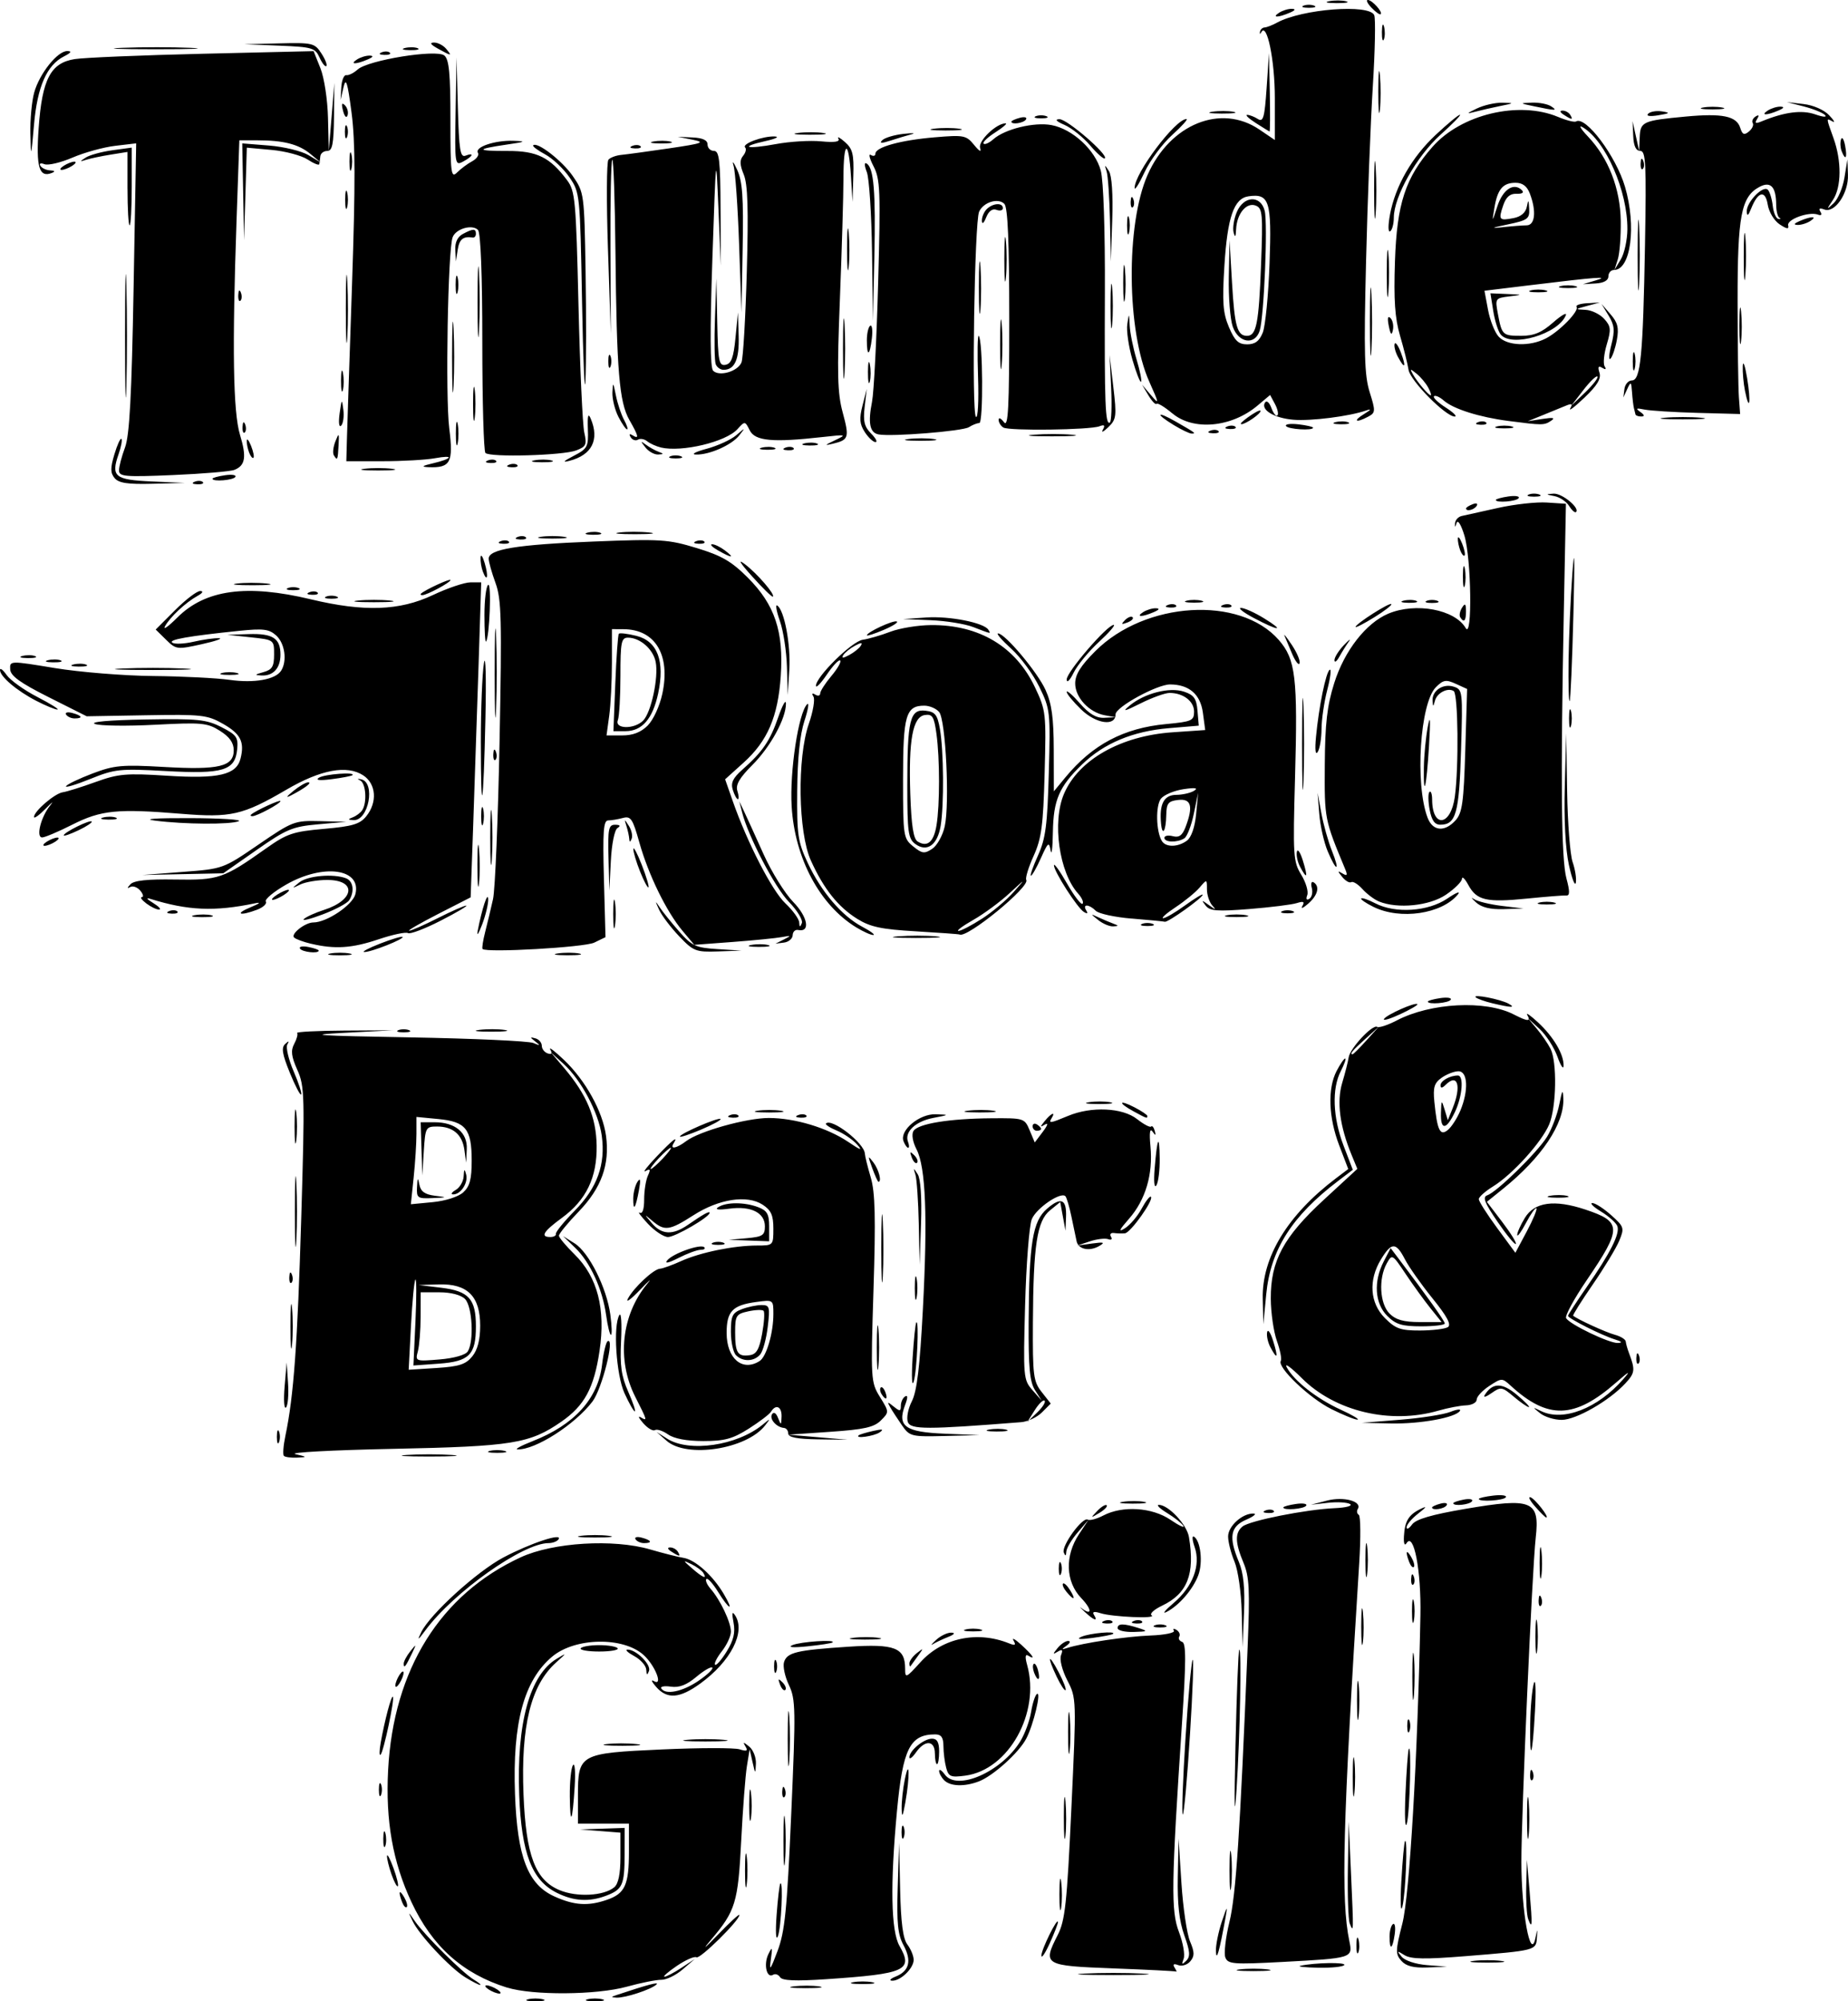 <?xml version="1.0" encoding="UTF-8" standalone="no"?>
<!-- Created with Inkscape (http://www.inkscape.org/) -->

<svg
   width="153.416mm"
   height="166.078mm"
   viewBox="0 0 153.416 166.078"
   version="1.1"
   id="svg1"
   xml:space="preserve"
   xmlns="http://www.w3.org/2000/svg"
   xmlns:svg="http://www.w3.org/2000/svg"><defs
     id="defs1" /><g
     id="layer1"
     transform="translate(7.867,-4.996)"><path
       style="fill:currentColor"
       d="m 35.966,170.912 c 0.34,-0.089 0.895,-0.089 1.235,0 0.34,0.089 0.062,0.161 -0.617,0.161 -0.679,0 -0.957,-0.073 -0.617,-0.161 z m 4.939,0 c 0.34,-0.089 0.895,-0.089 1.235,0 0.34,0.089 0.062,0.161 -0.617,0.161 -0.679,0 -0.957,-0.073 -0.617,-0.161 z m 2.381,-0.342 c 2.644,-0.882 3.625,-1.14 3.338,-0.878 -0.456,0.415 -2.599,1.117 -3.302,1.083 -0.474,-0.023 -0.48,-0.056 -0.036,-0.204 z m -10.583,-0.473 c -0.291,-0.188 -0.37,-0.342 -0.176,-0.342 0.194,0 0.591,0.154 0.882,0.342 0.291,0.188 0.37,0.342 0.176,0.342 -0.194,0 -0.591,-0.154 -0.882,-0.342 z m 1.512,-0.159 c -3.668,-1.146 -6.201,-3.413 -7.922,-7.089 -1.554,-3.321 -2.162,-6.763 -1.939,-10.968 0.444,-8.339 4.329,-14.569 11.008,-17.649 2.685,-1.238 7.693,-1.542 10.746,-0.652 1.067,0.311 2.316,0.626 2.775,0.7 0.973,0.156 2.43,1.464 3.333,2.993 0.89,1.506 0.468,1.347 -0.475,-0.179 -0.426,-0.689 -0.861,-1.167 -0.967,-1.06 -0.106,0.106 0.052,0.472 0.35,0.812 0.801,0.913 1.687,2.78 1.687,3.553 0,0.372 -0.336,1.102 -0.746,1.624 -0.41,0.521 -0.666,1.027 -0.569,1.124 0.097,0.097 0.53,-0.396 0.963,-1.096 0.576,-0.931 0.728,-1.574 0.57,-2.4 -0.154,-0.805 -0.117,-0.976 0.131,-0.599 0.897,1.368 -0.358,3.822 -2.892,5.658 -1.713,1.241 -2.749,1.32 -3.663,0.278 -0.37,-0.421 -0.457,-0.64 -0.193,-0.485 0.799,0.469 0.116,-1.283 -0.84,-2.154 -1.689,-1.54 -5.701,-1.47 -7.604,0.131 -2.342,1.971 -3.296,5.501 -3.081,11.405 0.19,5.217 1.062,7.489 3.26,8.487 1.659,0.753 2.816,0.827 4.39,0.278 1.485,-0.518 1.809,-1.234 1.809,-3.997 v -2.316 h -2.117 -2.117 v -2.293 c 0,-3.491 0.115,-3.555 6.979,-3.866 3.115,-0.141 6.013,-0.145 6.441,-0.01 0.6,0.19 0.712,0.137 0.49,-0.232 -0.239,-0.397 -0.186,-0.396 0.309,0.005 0.328,0.266 0.578,0.901 0.555,1.411 -0.04,0.898 -0.049,0.894 -0.281,-0.131 l -0.239,-1.058 -0.229,1.411 c -0.126,0.776 -0.338,3.554 -0.471,6.174 -0.262,5.147 -0.47,5.83 -2.504,8.223 -0.775,0.912 -0.565,0.759 0.549,-0.398 0.993,-1.032 1.806,-1.779 1.806,-1.661 0,0.46 -3.278,3.692 -3.564,3.515 -0.167,-0.103 -0.899,0.217 -1.626,0.711 -0.728,0.494 -1.191,0.899 -1.031,0.899 0.161,0 0.793,-0.331 1.405,-0.735 l 1.113,-0.735 -1.014,0.871 c -0.558,0.479 -1.351,0.865 -1.764,0.857 -0.412,-0.007 -1.696,0.249 -2.853,0.569 -2.527,0.701 -7.832,0.738 -9.967,0.071 z m 15.896,-25.449 c 0.739,-0.502 1.259,-0.998 1.155,-1.102 -0.104,-0.104 -0.7,0.242 -1.326,0.768 -0.802,0.675 -1.424,0.914 -2.113,0.813 -0.537,-0.079 -0.896,-0.013 -0.798,0.146 0.348,0.562 1.754,0.277 3.081,-0.624 z m 0.408,-8.963 c -0.119,-0.193 -0.565,-0.519 -0.991,-0.725 -0.733,-0.355 -0.73,-0.336 0.059,0.351 0.899,0.783 1.279,0.936 0.932,0.375 z m 7.502,34.315 c 0.634,-0.079 1.587,-0.077 2.117,0.004 0.53,0.081 0.011,0.145 -1.153,0.143 -1.164,-0.002 -1.598,-0.068 -0.964,-0.146 z m -27.258,-0.75 c -1.272,-0.781 -3.82,-3.502 -4.38,-4.676 -0.393,-0.824 -0.387,-0.823 0.21,0.037 0.798,1.148 3.97,4.291 4.876,4.83 0.388,0.231 0.626,0.429 0.529,0.44 -0.097,0.011 -0.653,-0.273 -1.235,-0.631 z m 32.191,0.404 c 0.437,-0.084 1.151,-0.084 1.587,0 0.437,0.084 0.079,0.153 -0.794,0.153 -0.873,0 -1.23,-0.069 -0.794,-0.153 z m -6.06,-0.415 c -0.138,-0.223 -0.4,-0.314 -0.582,-0.201 -0.531,0.328 -0.804,-0.866 -0.391,-1.712 0.326,-0.668 0.354,-0.604 0.203,0.46 -0.142,0.995 -0.035,0.86 0.551,-0.7 0.617,-1.64 0.791,-3.372 1.143,-11.377 0.384,-8.72 0.369,-9.54 -0.191,-10.715 -0.334,-0.7 -0.516,-1.557 -0.406,-1.906 0.256,-0.806 1.042,-0.994 5.348,-1.276 3.862,-0.253 4.705,0.076 4.705,1.834 0,0.807 0.076,0.774 1.273,-0.551 1.815,-2.009 4.703,-2.625 7.34,-1.567 0.524,0.211 0.61,0.159 0.384,-0.23 -0.16,-0.276 0.131,-0.116 0.648,0.354 0.956,0.871 1.235,1.31 0.572,0.9 -0.244,-0.151 -0.274,0.107 -0.088,0.773 1.107,3.97 -1.535,8.703 -5.125,9.185 -1.219,0.163 -1.398,0.091 -1.596,-0.649 -0.123,-0.458 -0.225,-1.27 -0.228,-1.803 -0.004,-0.719 -0.18,-0.97 -0.682,-0.97 -2.099,0 -2.691,1.187 -3.176,6.369 -0.569,6.078 -0.497,9.952 0.209,11.182 1.165,2.029 0.523,2.32 -6.096,2.765 -2.537,0.17 -3.638,0.123 -3.817,-0.166 z m 9.596,-0.055 c 1.131,-0.454 1.346,-1.311 0.652,-2.599 -0.479,-0.889 -0.575,-1.845 -0.483,-4.805 l 0.115,-3.695 0.086,3.881 c 0.061,2.756 0.236,4.079 0.604,4.565 0.285,0.377 0.518,0.947 0.518,1.268 0,0.703 -1.095,1.76 -1.792,1.729 -0.276,-0.012 -0.141,-0.167 0.3,-0.344 z m 15.691,-0.248 c 1.31,-0.068 3.453,-0.068 4.763,0 1.31,0.068 0.238,0.123 -2.381,0.123 -2.619,0 -3.691,-0.056 -2.381,-0.123 z m 2.385,-0.429 c -5.777,-0.216 -5.892,-0.285 -4.627,-2.766 0.617,-1.209 0.767,-2.598 1.137,-10.522 0.424,-9.071 0.422,-9.138 -0.334,-10.608 -0.435,-0.845 -0.661,-1.739 -0.528,-2.086 0.176,-0.46 0.111,-0.534 -0.268,-0.305 -0.428,0.258 -0.43,0.215 -0.017,-0.295 0.266,-0.328 0.663,-0.594 0.882,-0.591 0.219,0.003 0.16,0.177 -0.131,0.386 -0.452,0.325 -0.442,0.353 0.066,0.191 1.31,-0.419 4.902,-0.954 6.91,-1.03 1.17,-0.044 2.038,-0.224 1.93,-0.4 -0.108,-0.175 -0.011,-0.204 0.217,-0.064 0.227,0.14 0.33,0.39 0.229,0.554 -0.101,0.164 0.007,0.362 0.241,0.44 0.331,0.11 0.33,1.576 -0.008,6.645 -0.899,13.505 -0.931,15.67 -0.257,17.435 0.339,0.888 0.513,1.887 0.386,2.22 -0.185,0.486 -0.142,0.519 0.213,0.166 0.356,-0.354 0.325,-0.771 -0.157,-2.117 -0.422,-1.179 -0.582,-2.619 -0.539,-4.851 l 0.062,-3.175 0.24,3.704 c 0.132,2.037 0.453,4.207 0.712,4.822 0.381,0.902 0.386,1.222 0.027,1.655 -0.245,0.295 -0.698,0.44 -1.006,0.321 -0.372,-0.143 -0.475,-0.076 -0.306,0.197 0.14,0.227 0.206,0.38 0.146,0.339 -0.06,-0.04 -2.409,-0.159 -5.22,-0.265 z m 10.491,0.083 c 0.631,-0.078 1.662,-0.078 2.293,0 0.631,0.078 0.115,0.142 -1.147,0.142 -1.261,0 -1.777,-0.064 -1.147,-0.142 z m 5.027,-0.298 c 1.185,-0.265 3.802,-0.311 3.65,-0.065 -0.09,0.146 -1.067,0.246 -2.171,0.224 -1.104,-0.022 -1.77,-0.094 -1.478,-0.159 z m 8.382,-0.417 c -0.495,-0.558 -0.486,-0.853 0.086,-3.087 0.6,-2.341 1.27,-13.758 1.5,-25.576 0.072,-3.713 -0.552,-6.963 -1.151,-5.993 -0.162,0.262 -0.25,0.03 -0.217,-0.575 0.069,-1.26 0.392,-1.788 1.385,-2.268 0.557,-0.269 0.503,-0.163 -0.196,0.38 -0.534,0.415 -0.97,0.93 -0.97,1.145 0,0.215 0.204,0.111 0.454,-0.23 0.322,-0.441 1.61,-0.818 4.441,-1.301 5.535,-0.944 6.172,-0.682 5.826,2.403 -0.297,2.643 -1.196,22.963 -1.19,26.909 0.005,4.145 0.752,8.236 1.157,6.342 0.185,-0.867 0.187,-0.868 0.131,-0.032 -0.069,1.018 -0.124,1.032 -5.879,1.496 -3.406,0.275 -4.57,0.256 -5.115,-0.082 -0.629,-0.39 -0.655,-0.376 -0.236,0.131 0.27,0.327 1.168,0.623 2.117,0.699 l 1.648,0.131 -1.621,0.064 c -1.159,0.045 -1.777,-0.112 -2.168,-0.554 z m -14.609,-0.276 c -0.129,-0.336 0.024,-1.662 0.34,-2.946 0.54,-2.193 0.883,-7.362 1.511,-22.795 0.194,-4.773 0.141,-5.855 -0.343,-7.01 -0.701,-1.672 -0.724,-2.479 -0.085,-3.01 0.587,-0.487 5.269,-1.419 7.652,-1.523 0.94,-0.041 1.518,-0.194 1.283,-0.34 -0.235,-0.146 -1.062,-0.194 -1.838,-0.106 l -1.411,0.159 1.347,-0.346 c 1.386,-0.356 2.929,0.072 2.538,0.704 -0.106,0.171 -0.067,0.388 0.085,0.482 0.152,0.094 0.169,1.891 0.036,3.993 -1.369,21.72 -1.532,27.98 -0.818,31.392 0.292,1.397 0.25,1.41 -5.567,1.719 -4.071,0.216 -4.518,0.181 -4.73,-0.373 z m 20.603,0.286 c 0.631,-0.078 1.662,-0.078 2.293,0 0.631,0.078 0.115,0.142 -1.147,0.142 -1.261,0 -1.777,-0.064 -1.147,-0.142 z m -35.873,-0.45 c 0.007,-0.518 1.345,-3.218 1.374,-2.773 0.008,0.124 -0.299,0.918 -0.683,1.764 -0.384,0.846 -0.695,1.3 -0.691,1.009 z m 14.487,-0.353 c -0.019,-0.485 0.204,-1.596 0.496,-2.469 0.434,-1.298 0.491,-1.362 0.308,-0.353 -0.519,2.868 -0.767,3.74 -0.804,2.822 z M 104.738,166.393 c 0.007,-0.582 0.086,-0.777 0.176,-0.434 0.089,0.343 0.084,0.819 -0.013,1.058 -0.097,0.239 -0.17,-0.042 -0.163,-0.624 z m 2.753,-0.685 c 0,-0.474 0.13,-0.941 0.289,-1.04 0.159,-0.098 0.22,0.289 0.136,0.861 -0.185,1.261 -0.425,1.362 -0.425,0.179 z m -50.887,-1.785 c 0.099,-1.358 0.239,-2.536 0.31,-2.616 0.259,-0.294 0.072,3.694 -0.205,4.38 -0.163,0.404 -0.208,-0.351 -0.105,-1.764 z m 47.579,0.692 c -0.121,-0.315 -0.19,-2.346 -0.153,-4.513 l 0.067,-3.94 0.198,4.41 c 0.215,4.796 0.213,4.888 -0.111,4.043 z m 14.817,-0.353 c -0.121,-0.315 -0.194,-1.552 -0.163,-2.749 l 0.057,-2.176 0.224,2.646 c 0.241,2.842 0.224,3.172 -0.119,2.279 z m -38.916,-2.103 c 0.002,-1.164 0.068,-1.598 0.146,-0.964 0.079,0.634 0.077,1.587 -0.004,2.117 -0.081,0.53 -0.145,0.011 -0.143,-1.153 z m 28.386,-1.058 c 0.098,-1.746 0.235,-3.241 0.305,-3.322 0.235,-0.271 0.048,4.366 -0.22,5.439 -0.145,0.582 -0.184,-0.37 -0.086,-2.117 z m -82.955,1.75 c -0.34,-0.887 -0.24,-1.116 0.176,-0.401 0.206,0.354 0.3,0.718 0.209,0.809 -0.091,0.091 -0.264,-0.093 -0.385,-0.408 z m 12.833,-0.781 c -2.063,-1.031 -2.927,-3.281 -3.111,-8.104 -0.228,-5.967 0.872,-9.967 3.111,-11.313 0.863,-0.519 0.862,-0.512 -0.058,0.316 -2.09,1.88 -2.923,5.26 -2.697,10.943 0.201,5.056 0.97,7.098 2.992,7.942 1.435,0.6 3.672,0.483 4.539,-0.236 0.344,-0.285 0.515,-1.111 0.515,-2.482 v -2.054 l -1.676,-0.132 -1.676,-0.132 1.852,-0.064 1.852,-0.064 -0.005,2.205 c -0.006,2.534 -0.171,2.903 -1.524,3.418 -1.417,0.539 -2.702,0.463 -4.115,-0.243 z m 55.857,-1.852 c 0,-1.455 0.062,-2.051 0.138,-1.323 0.076,0.728 0.076,1.918 0,2.646 -0.076,0.728 -0.138,0.132 -0.138,-1.323 z m -40.222,0 c 0,-1.261 0.064,-1.777 0.142,-1.147 0.078,0.631 0.078,1.662 0,2.293 -0.078,0.631 -0.142,0.115 -0.142,-1.147 z m -29.353,0.318 c -0.216,-0.621 -0.382,-1.304 -0.369,-1.517 0.014,-0.214 0.252,0.233 0.531,0.992 0.278,0.759 0.444,1.442 0.369,1.517 -0.075,0.075 -0.314,-0.371 -0.531,-0.992 z m 32.542,-2.788 c 0,-1.843 0.059,-2.597 0.132,-1.676 0.073,0.922 0.073,2.43 0,3.351 -0.073,0.922 -0.132,0.168 -0.132,-1.676 z m -33.22,-0.176 c 0.007,-0.582 0.086,-0.777 0.176,-0.434 0.089,0.343 0.084,0.819 -0.013,1.058 -0.097,0.239 -0.17,-0.042 -0.163,-0.624 z m 56.497,-1.764 c 10e-4,-1.552 0.063,-2.143 0.138,-1.314 0.074,0.83 0.073,2.1 -0.002,2.822 -0.076,0.722 -0.137,0.044 -0.135,-1.509 z m 38.453,0 c 0.001,-1.552 0.063,-2.143 0.138,-1.314 0.074,0.83 0.073,2.1 -0.002,2.822 -0.076,0.722 -0.137,0.044 -0.135,-1.509 z m -51.924,1.235 c 0,-0.485 0.08,-0.684 0.178,-0.441 0.098,0.243 0.098,0.639 0,0.882 -0.098,0.243 -0.178,0.044 -0.178,-0.441 z m 23.31,-1.94 c -0.007,-1.358 0.187,-5.089 0.431,-8.29 0.244,-3.201 0.454,-4.868 0.466,-3.704 0.012,1.164 -0.182,4.895 -0.431,8.29 -0.249,3.395 -0.459,5.062 -0.466,3.704 z m 4.412,-5.292 c 0.097,-4.269 0.237,-7.827 0.31,-7.908 0.21,-0.231 0.068,7.135 -0.223,11.612 -0.175,2.693 -0.205,1.447 -0.087,-3.704 z m 14.11,4.057 c 0.082,-1.843 0.203,-3.51 0.27,-3.704 0.248,-0.728 0.094,5.329 -0.157,6.174 -0.144,0.485 -0.195,-0.626 -0.113,-2.469 z m -54.479,0.882 c 0.002,-1.164 0.068,-1.598 0.146,-0.964 0.079,0.634 0.077,1.587 -0.004,2.117 -0.081,0.53 -0.145,0.011 -0.143,-1.153 z m -14.893,-0.706 c -0.012,-1.164 0.104,-2.317 0.259,-2.561 0.155,-0.244 0.22,0.55 0.145,1.764 -0.185,2.993 -0.378,3.372 -0.405,0.797 z m 27.548,1.058 c -0.013,-0.582 0.108,-1.693 0.268,-2.469 0.384,-1.857 0.417,-0.189 0.038,1.94 -0.212,1.19 -0.288,1.323 -0.306,0.529 z m 37.449,-2.646 c 0,-1.455 0.062,-2.051 0.138,-1.323 0.076,0.728 0.076,1.918 0,2.646 -0.076,0.728 -0.138,0.132 -0.138,-1.323 z m -80.849,1.058 c 0,-0.485 0.08,-0.684 0.178,-0.441 0.098,0.243 0.098,0.639 0,0.882 -0.098,0.243 -0.178,0.044 -0.178,-0.441 z m 33.486,0.147 c 0.017,-0.411 0.101,-0.495 0.213,-0.213 0.102,0.255 0.089,0.559 -0.028,0.676 -0.117,0.117 -0.201,-0.091 -0.185,-0.463 z m 13.448,-0.923 c -0.233,-0.233 -0.423,-0.581 -0.423,-0.773 0,-0.192 0.214,-0.057 0.476,0.302 1.018,1.392 4.707,-0.236 6.261,-2.762 0.374,-0.608 0.778,-1.704 0.898,-2.436 0.12,-0.732 0.339,-1.405 0.487,-1.497 0.379,-0.235 -0.281,2.532 -0.882,3.694 -0.605,1.17 -2.757,3.113 -3.951,3.567 -1.187,0.451 -2.359,0.413 -2.866,-0.094 z m -12.993,-3.457 c 0,-2.037 0.058,-2.871 0.13,-1.852 0.071,1.019 0.071,2.686 0,3.704 -0.071,1.019 -0.13,0.185 -0.13,-1.852 z m 61.633,2.969 c 0.017,-0.411 0.101,-0.495 0.213,-0.213 0.102,0.255 0.089,0.559 -0.028,0.676 -0.117,0.117 -0.201,-0.091 -0.185,-0.463 z M 69.744,150.518 c 0,-1.108 -0.824,-1.159 -1.567,-0.098 -0.302,0.431 -0.549,0.615 -0.549,0.407 0,-0.557 1.202,-1.544 1.88,-1.544 0.42,0 0.59,0.305 0.59,1.058 0,0.582 -0.079,1.058 -0.176,1.058 -0.097,0 -0.176,-0.397 -0.176,-0.882 z m 11.057,-1.764 c 0.001,-1.552 0.063,-2.143 0.138,-1.314 0.074,0.83 0.073,2.1 -0.002,2.822 -0.076,0.722 -0.137,0.044 -0.135,-1.509 z m -57.062,0.856 c 0.338,-1.886 0.884,-3.939 1.011,-3.802 0.162,0.173 -0.769,4.552 -1.021,4.805 -0.114,0.114 -0.109,-0.337 0.01,-1.002 z m 95.429,-1.591 c 0.019,-1.342 0.154,-2.837 0.3,-3.322 0.146,-0.485 0.188,0.547 0.095,2.293 -0.205,3.812 -0.444,4.435 -0.395,1.029 z m -76.684,1.715 c 0.626,-0.078 1.738,-0.079 2.469,-0.003 0.732,0.076 0.22,0.14 -1.139,0.142 -1.358,0.002 -1.957,-0.061 -1.331,-0.139 z m 6.711,-0.356 c 0.825,-0.074 2.174,-0.074 2.999,0 0.825,0.074 0.15,0.135 -1.499,0.135 -1.649,0 -2.324,-0.061 -1.499,-0.135 z m 59.763,-1.153 c 0,-0.485 0.08,-0.683 0.178,-0.441 0.098,0.243 0.098,0.639 0,0.882 -0.098,0.243 -0.178,0.044 -0.178,-0.441 z m -4.17,-2.117 c 0,-1.455 0.062,-2.051 0.138,-1.323 0.076,0.728 0.076,1.918 0,2.646 -0.076,0.728 -0.138,0.132 -0.138,-1.323 z m 4.593,-1.94 c -0.001,-1.746 0.059,-2.505 0.133,-1.686 0.074,0.819 0.075,2.248 0.002,3.175 -0.073,0.927 -0.133,0.258 -0.135,-1.489 z m -52.49,0.633 c -0.191,-0.503 -0.151,-0.543 0.197,-0.197 0.241,0.239 0.349,0.524 0.241,0.633 -0.109,0.109 -0.306,-0.087 -0.438,-0.435 z m 22.971,-0.649 c -0.829,-1.738 -0.712,-2.034 0.154,-0.391 0.394,0.746 0.653,1.419 0.577,1.495 -0.076,0.076 -0.405,-0.42 -0.731,-1.104 z m -54.909,0.722 c 0,-0.194 0.154,-0.591 0.342,-0.882 0.188,-0.291 0.342,-0.37 0.342,-0.176 0,0.194 -0.154,0.591 -0.342,0.882 -0.188,0.291 -0.342,0.37 -0.342,0.176 z m 53.028,-1.074 c -0.115,-0.299 -0.13,-0.623 -0.034,-0.72 0.096,-0.096 0.26,0.149 0.363,0.544 0.22,0.841 -0.024,0.97 -0.33,0.175 z m -32.197,-0.238 c -0.015,-0.333 -0.464,-0.843 -0.998,-1.132 -0.534,-0.289 -0.789,-0.533 -0.568,-0.54 0.708,-0.025 1.999,1.254 1.793,1.776 -0.15,0.381 -0.205,0.355 -0.226,-0.103 z m 10.611,-0.276 c 0,-0.485 0.08,-0.683 0.178,-0.441 0.098,0.243 0.098,0.639 0,0.882 -0.098,0.243 -0.178,0.044 -0.178,-0.441 z m -30.747,-0.227 c 0,-0.189 0.247,-0.652 0.549,-1.029 0.517,-0.646 0.525,-0.634 0.129,0.197 -0.514,1.08 -0.677,1.28 -0.677,0.832 z m 41.981,-0.024 c 0,-0.203 0.278,-0.586 0.617,-0.853 0.571,-0.448 0.579,-0.431 0.1,0.221 -0.285,0.388 -0.562,0.772 -0.617,0.853 -0.055,0.081 -0.1,-0.019 -0.1,-0.221 z m 51.971,-2.219 c 0,-1.261 0.064,-1.777 0.142,-1.147 0.078,0.631 0.078,1.662 0,2.293 -0.078,0.631 -0.142,0.115 -0.142,-1.147 z m -79.257,0.97 c 0.09,-0.146 0.78,-0.265 1.533,-0.265 0.753,0 1.443,0.119 1.533,0.265 0.09,0.146 -0.6,0.265 -1.533,0.265 -0.933,0 -1.623,-0.119 -1.533,-0.265 z m 64.796,-1.852 c 0.002,-1.358 0.065,-1.871 0.142,-1.139 0.076,0.732 0.075,1.843 -0.003,2.469 -0.078,0.626 -0.14,0.027 -0.139,-1.331 z m -47.212,1.584 c 0.676,-0.287 3.626,-0.485 3.322,-0.222 -0.081,0.07 -1.02,0.216 -2.087,0.325 -1.207,0.123 -1.674,0.084 -1.235,-0.102 z m 11.929,-0.438 c 0.37,-0.34 0.933,-0.607 1.251,-0.595 0.366,0.014 0.261,0.149 -0.285,0.367 -0.475,0.19 -1.038,0.457 -1.251,0.595 -0.214,0.138 -0.086,-0.028 0.285,-0.367 z m 25.361,-2.304 c -0.04,-1.634 -0.305,-3.48 -0.601,-4.188 -0.291,-0.697 -0.529,-1.635 -0.529,-2.085 0,-0.857 1.184,-1.927 2.107,-1.903 0.296,0.008 0.023,0.238 -0.608,0.512 -1.321,0.574 -1.469,1.438 -0.603,3.51 0.382,0.914 0.508,2.156 0.425,4.188 l -0.118,2.888 z m -68.123,1.687 c 0.731,-1.51 4.639,-5.063 6.849,-6.228 2.235,-1.178 4.905,-2.059 4.564,-1.506 -0.111,0.179 -0.488,0.325 -0.838,0.325 -2.123,0 -7.868,4.067 -10.216,7.232 -0.636,0.858 -0.704,0.891 -0.358,0.176 z m 35.866,0.45 c 0.634,-0.079 1.587,-0.077 2.117,0.004 0.53,0.081 0.011,0.145 -1.153,0.143 -1.164,-0.002 -1.598,-0.068 -0.964,-0.146 z m 18.955,-0.088 c 0.674,-0.298 2.923,-0.5 2.616,-0.235 -0.081,0.07 -0.861,0.222 -1.734,0.337 -1.06,0.14 -1.353,0.106 -0.882,-0.102 z m -9.613,-0.605 c 0.34,-0.089 0.895,-0.089 1.235,0 0.34,0.089 0.062,0.161 -0.617,0.161 -0.679,0 -0.957,-0.073 -0.617,-0.161 z m 12.612,-0.11 c 0,-0.404 0.503,-0.404 1.764,0 0.787,0.252 0.74,0.286 -0.441,0.318 -0.728,0.019 -1.323,-0.124 -1.323,-0.318 z m 3.087,-0.234 c 0.243,-0.098 0.639,-0.098 0.882,0 0.243,0.098 0.044,0.178 -0.441,0.178 -0.485,0 -0.684,-0.08 -0.441,-0.178 z m 21.351,-1.177 c 0,-0.873 0.069,-1.23 0.153,-0.794 0.084,0.437 0.084,1.151 0,1.587 -0.084,0.437 -0.153,0.079 -0.153,-0.794 z m -25.562,0.817 c 0.255,-0.102 0.559,-0.089 0.676,0.028 0.117,0.117 -0.091,0.201 -0.463,0.185 -0.411,-0.017 -0.495,-0.101 -0.213,-0.213 z m 2.469,0 c 0.255,-0.102 0.559,-0.089 0.676,0.028 0.117,0.117 -0.091,0.201 -0.463,0.185 -0.411,-0.017 -0.495,-0.101 -0.213,-0.213 z m -4.047,-0.729 c -0.365,-0.34 -0.51,-0.498 -0.321,-0.353 0.916,0.707 0.918,0.138 0.003,-0.817 -1.306,-1.364 -1.379,-3.506 -0.18,-5.312 l 0.79,-1.191 -0.909,1.058 c -0.5,0.582 -0.923,1.296 -0.939,1.587 -0.021,0.378 -0.081,0.4 -0.211,0.077 -0.217,-0.54 1.567,-2.991 1.988,-2.731 0.161,0.1 0.746,-0.055 1.3,-0.344 1.599,-0.834 4.043,-0.677 5.568,0.358 0.72,0.488 1.201,0.714 1.069,0.501 -0.132,-0.213 -0.738,-0.691 -1.347,-1.063 -0.609,-0.372 -0.918,-0.676 -0.687,-0.677 0.792,-0.002 2.328,1.637 2.5,2.671 0.513,3.069 -0.124,4.692 -2.235,5.698 -0.671,0.32 -1.059,0.68 -0.863,0.801 0.475,0.294 -3.25,0.136 -4.245,-0.18 -0.531,-0.169 -0.705,-0.123 -0.541,0.142 0.358,0.579 0.015,0.474 -0.739,-0.227 z m 7.351,-0.761 c 1.596,-1.352 2.269,-3.142 1.747,-4.641 -0.203,-0.583 -0.229,-0.973 -0.058,-0.867 0.556,0.344 0.757,2.153 0.357,3.21 -0.448,1.182 -1.608,2.52 -2.637,3.041 -0.388,0.196 -0.122,-0.138 0.591,-0.742 z m 30.304,-0.238 c 0.017,-0.411 0.101,-0.495 0.213,-0.213 0.102,0.255 0.089,0.559 -0.028,0.676 -0.117,0.117 -0.201,-0.091 -0.185,-0.463 z m -39.193,-0.685 c -0.245,-0.296 -0.378,-0.606 -0.294,-0.69 0.084,-0.084 0.346,0.158 0.582,0.538 0.512,0.82 0.341,0.91 -0.288,0.152 z m 24.814,-2.637 c 0,-1.261 0.064,-1.777 0.142,-1.147 0.078,0.631 0.078,1.662 0,2.293 -0.078,0.631 -0.142,0.115 -0.142,-1.147 z m 3.795,1.558 c 0.017,-0.411 0.101,-0.495 0.213,-0.213 0.102,0.255 0.089,0.559 -0.028,0.676 -0.117,0.117 -0.201,-0.091 -0.185,-0.463 z m 10.665,-1.382 c 0.002,-1.164 0.068,-1.598 0.146,-0.964 0.079,0.634 0.077,1.587 -0.004,2.117 -0.081,0.53 -0.145,0.011 -0.143,-1.153 z m -39.918,0.529 c 0,-0.485 0.08,-0.684 0.178,-0.441 0.098,0.243 0.098,0.639 0,0.882 -0.098,0.243 -0.178,0.044 -0.178,-0.441 z m 29.092,-0.543 c -0.34,-0.887 -0.24,-1.116 0.176,-0.401 0.206,0.354 0.3,0.718 0.209,0.809 -0.091,0.091 -0.264,-0.093 -0.385,-0.408 z m -61.251,-0.868 c -0.318,-0.205 -0.361,-0.344 -0.109,-0.347 0.231,-0.003 0.518,0.153 0.638,0.347 0.271,0.438 0.149,0.438 -0.529,0 z m -2.978,-1.025 c -0.109,-0.176 0.12,-0.237 0.508,-0.135 0.824,0.215 0.928,0.455 0.198,0.455 -0.28,0 -0.597,-0.144 -0.706,-0.32 z m -4.518,-0.288 c 0.631,-0.078 1.662,-0.078 2.293,0 0.631,0.078 0.115,0.142 -1.147,0.142 -1.261,0 -1.777,-0.064 -1.147,-0.142 z m 42.854,-2.066 c 0.335,-0.35 0.685,-0.56 0.778,-0.467 0.093,0.093 -0.181,0.379 -0.609,0.636 -0.743,0.446 -0.751,0.439 -0.169,-0.169 z m 36.345,-0.361 c -0.436,-0.498 -0.609,-0.843 -0.383,-0.768 0.38,0.127 1.6,1.693 1.307,1.679 -0.072,-0.004 -0.488,-0.413 -0.924,-0.911 z m -22.38,0.324 c 0.255,-0.102 0.559,-0.089 0.676,0.028 0.117,0.117 -0.091,0.201 -0.463,0.185 -0.411,-0.017 -0.495,-0.101 -0.213,-0.213 z m 1.477,-0.248 c 0,-0.075 0.468,-0.205 1.04,-0.289 0.572,-0.084 0.959,-0.023 0.861,0.136 -0.175,0.283 -1.901,0.421 -1.901,0.153 z m 12.347,0.001 c 0,-0.074 0.318,-0.218 0.706,-0.32 0.388,-0.102 0.617,-0.041 0.508,0.135 -0.19,0.307 -1.214,0.463 -1.214,0.185 z m -25.66,-0.471 c 0.536,-0.081 1.33,-0.079 1.764,0.005 0.434,0.084 -0.005,0.15 -0.975,0.147 -0.97,-0.003 -1.325,-0.071 -0.789,-0.152 z m 27.424,0.118 c 0,-0.074 0.392,-0.21 0.871,-0.302 0.479,-0.092 0.787,-0.031 0.685,0.135 -0.181,0.292 -1.556,0.44 -1.556,0.167 z m 2.117,-0.355 c 0,-0.076 0.544,-0.201 1.21,-0.279 0.665,-0.078 1.132,-0.016 1.038,0.138 -0.171,0.276 -2.247,0.407 -2.247,0.141 z m -99.199,-3.576 c -0.102,-0.102 -0.045,-0.856 0.128,-1.676 0.686,-3.256 1.002,-7.602 1.312,-18.02 0.303,-10.197 0.283,-10.977 -0.322,-12.329 -0.502,-1.122 -0.56,-1.604 -0.259,-2.167 0.213,-0.398 0.321,-0.803 0.239,-0.9 -0.081,-0.097 1.678,-0.187 3.909,-0.2 l 4.057,-0.024 -4.057,0.21 c -3.329,0.172 -2.349,0.24 5.468,0.378 5.239,0.093 9.842,0.302 10.231,0.465 0.579,0.243 0.611,0.223 0.176,-0.116 -0.47,-0.367 -0.47,-0.397 0,-0.268 0.291,0.079 0.529,0.356 0.529,0.615 0,0.259 0.221,0.544 0.49,0.634 0.334,0.111 0.402,0.008 0.213,-0.323 -0.153,-0.268 0.365,0.125 1.149,0.872 1.778,1.694 3.201,4.264 3.478,6.28 0.326,2.381 -0.376,4.336 -2.262,6.293 -0.911,0.945 -1.651,1.848 -1.645,2.007 0.006,0.159 0.589,0.855 1.295,1.548 1.906,1.871 2.594,4.526 2.076,8.01 -0.459,3.084 -1.245,4.541 -3.17,5.875 -2.63,1.822 -4.05,2.052 -13.971,2.254 -5.045,0.103 -8.696,0.3 -8.114,0.437 1.009,0.238 1.016,0.251 0.147,0.291 -0.501,0.023 -0.995,-0.042 -1.097,-0.144 z m 15.638,-8.251 c 0.444,-0.548 0.658,-1.38 0.658,-2.554 0,-2.435 -1.058,-3.492 -3.424,-3.423 l -1.692,0.05 1.89,0.228 c 2.283,0.276 2.872,0.933 2.872,3.2 0,2.363 -0.55,2.917 -3.076,3.1 l -2.112,0.153 0.169,-3.655 c 0.093,-2.01 0.091,-3.575 -0.005,-3.478 -0.095,0.097 -0.26,1.821 -0.366,3.831 l -0.192,3.655 2.309,-0.147 c 1.881,-0.12 2.431,-0.298 2.967,-0.96 z m -0.373,-0.414 c 0.533,-0.842 0.38,-3.744 -0.229,-4.353 -0.337,-0.337 -1.167,-0.554 -2.117,-0.554 h -1.562 l -0.005,2.028 c -0.003,1.116 -0.106,2.407 -0.23,2.87 -0.222,0.829 -0.194,0.839 1.801,0.674 1.202,-0.1 2.155,-0.371 2.341,-0.665 z m 7.317,-9.758 c -0.036,-0.146 0.671,-1.014 1.571,-1.929 1.865,-1.898 2.562,-3.837 2.236,-6.219 -0.26,-1.898 -1.699,-4.61 -3.151,-5.938 l -1.089,-0.996 1.128,1.333 c 1.869,2.207 2.651,4.078 2.688,6.428 0.041,2.639 -0.864,4.519 -2.886,5.997 -1.54,1.126 -1.82,1.587 -0.962,1.587 0.291,0 0.5,-0.119 0.465,-0.265 z m -7.693,-3.443 c 0.543,-0.491 0.702,-1.087 0.702,-2.63 0,-2.629 -0.485,-3.236 -2.763,-3.455 l -1.823,-0.175 v 1.404 c 0,0.772 -0.104,2.403 -0.232,3.623 l -0.232,2.219 1.823,-0.175 c 1.049,-0.101 2.121,-0.445 2.525,-0.81 z m -3.836,-0.438 c 0.04,-0.8 0.074,-0.835 0.198,-0.197 0.109,0.562 0.458,0.811 1.275,0.914 1.081,0.135 1.073,0.143 -0.198,0.197 -1.232,0.053 -1.32,-0.01 -1.275,-0.914 z m 3.215,0.236 c 0.34,-0.198 0.636,-0.709 0.658,-1.136 0.033,-0.622 0.074,-0.65 0.206,-0.142 0.181,0.697 -0.456,1.665 -1.083,1.648 -0.219,-0.006 -0.12,-0.173 0.22,-0.37 z m -2.844,-3.411 -0.067,-2.205 h 1.156 c 1.705,0 2.736,0.859 2.671,2.225 l -0.053,1.127 -0.145,-1.058 c -0.175,-1.274 -0.954,-1.94 -2.268,-1.94 -0.935,0 -0.978,0.08 -1.101,2.028 l -0.127,2.028 z m -1.213,25.405 c 1.019,-0.071 2.686,-0.071 3.704,0 1.019,0.071 0.185,0.13 -1.852,0.13 -2.037,0 -2.871,-0.058 -1.852,-0.13 z m 6.879,-0.336 c 0.34,-0.089 0.895,-0.089 1.235,0 0.34,0.089 0.062,0.161 -0.617,0.161 -0.679,0 -0.957,-0.073 -0.617,-0.161 z m 3.548,-0.805 c 3.473,-1.357 5.442,-3.524 5.778,-6.358 0.116,-0.983 0.323,-1.855 0.459,-1.939 0.631,-0.39 -0.461,3.96 -1.257,5.003 -1.47,1.928 -4.758,4.027 -6.223,3.973 -0.249,-0.009 0.311,-0.315 1.244,-0.679 z m 11.131,-0.038 -0.833,-0.734 0.872,0.557 c 1.831,1.17 5.813,0.588 7.941,-1.161 0.661,-0.544 0.672,-0.54 0.2,0.068 -1.533,1.974 -6.505,2.745 -8.181,1.269 z m -32.351,-0.325 c 0,-0.485 0.08,-0.684 0.178,-0.441 0.098,0.243 0.098,0.639 0,0.882 -0.098,0.243 -0.178,0.044 -0.178,-0.441 z m 32.478,-0.197 c -0.432,-0.302 -0.922,-0.465 -1.09,-0.361 -0.168,0.104 -0.604,-0.153 -0.97,-0.569 -0.365,-0.417 -0.466,-0.642 -0.224,-0.5 0.584,0.342 0.577,0.314 -0.442,-1.696 -1.556,-3.066 -1.153,-6.804 1.012,-9.398 0.414,-0.497 0.135,-0.258 -0.62,0.529 -0.755,0.788 -1.207,1.114 -1.003,0.726 0.482,-0.916 2.129,-2.453 2.664,-2.486 0.23,-0.014 1.021,-0.3 1.759,-0.635 1.58,-0.716 4.373,-1.289 6.291,-1.289 1.354,0 1.363,-0.01 1.363,-1.403 0,-1.11 -0.186,-1.525 -0.889,-1.985 -1.28,-0.839 -3.633,-0.481 -5.744,0.874 -1.983,1.273 -2.389,1.331 -3.393,0.486 -0.733,-0.617 -0.733,-0.617 -0.061,0.176 0.815,0.963 1.732,1.008 2.978,0.146 1.288,-0.891 1.818,-1.185 1.818,-1.007 0,0.346 -2.859,2.008 -3.454,2.008 -0.356,0 -1.113,-0.501 -1.683,-1.113 -0.57,-0.612 -0.87,-1.02 -0.667,-0.906 0.228,0.128 0.369,-0.29 0.368,-1.092 -7.6e-4,-0.715 0.138,-1.603 0.308,-1.975 0.243,-0.531 0.203,-0.614 -0.191,-0.389 -0.276,0.157 0.127,-0.372 0.894,-1.177 1.361,-1.428 1.867,-1.822 1.428,-1.11 -0.32,0.517 0.247,0.41 1.053,-0.199 1.085,-0.82 5.011,-1.918 6.857,-1.918 2.153,0 4.858,0.814 6.59,1.983 1.052,0.71 1.224,0.76 0.732,0.21 -0.354,-0.395 -1.113,-0.912 -1.687,-1.15 -0.574,-0.238 -0.974,-0.502 -0.889,-0.587 0.472,-0.472 3.184,1.63 3.228,2.503 0.011,0.216 0.232,1.108 0.49,1.981 0.364,1.23 0.416,3.32 0.228,9.272 -0.236,7.511 -0.224,7.713 0.533,8.938 0.773,1.25 0.773,1.256 0.075,1.954 -0.562,0.562 -1.387,0.747 -4.193,0.939 l -3.493,0.239 2.469,0.211 2.469,0.211 -2.469,-0.035 c -1.722,-0.024 -2.469,-0.168 -2.469,-0.476 0,-0.243 -0.159,-0.454 -0.353,-0.471 -0.627,-0.053 -1.234,-0.745 -0.994,-1.133 0.141,-0.229 0.339,-0.108 0.5,0.305 0.245,0.627 0.269,0.618 0.292,-0.112 0.026,-0.834 -0.472,-1.065 -0.878,-0.406 -0.132,0.213 -0.966,0.848 -1.854,1.411 -1.326,0.841 -1.998,1.024 -3.76,1.024 -1.372,0 -2.429,-0.198 -2.93,-0.55 z m 7.601,-6.095 c 0.563,-0.357 1.14,-2.328 1.14,-3.894 0,-1.193 -0.003,-1.195 -1.425,-1.004 -1.969,0.264 -2.456,0.773 -2.456,2.566 0,2.13 1.307,3.243 2.74,2.333 z m -1.964,-0.481 c -0.233,-0.233 -0.423,-1.11 -0.423,-1.949 0,-1.313 0.126,-1.574 0.905,-1.87 0.498,-0.189 1.234,-0.344 1.637,-0.344 0.673,0 0.715,0.145 0.518,1.801 -0.117,0.991 -0.397,2.023 -0.622,2.293 -0.501,0.604 -1.448,0.636 -2.015,0.069 z m 2.173,-1.799 c 0.169,-0.931 0.222,-1.78 0.116,-1.886 -0.106,-0.106 -0.68,-0.085 -1.276,0.045 -1.002,0.22 -1.084,0.35 -1.084,1.739 0,1.715 0.21,2.042 1.218,1.898 0.555,-0.08 0.788,-0.488 1.026,-1.796 z m -8.241,-14.535 c 0.456,-0.485 0.749,-0.882 0.652,-0.882 -0.097,0 -0.549,0.397 -1.005,0.882 -0.456,0.485 -0.749,0.882 -0.652,0.882 0.097,0 0.549,-0.397 1.005,-0.882 z m 16.257,22.98 c 0.081,-0.07 0.623,-0.233 1.205,-0.363 0.773,-0.173 0.916,-0.14 0.529,0.121 -0.476,0.322 -2.088,0.547 -1.734,0.242 z m 3.58,-0.843 c -0.369,-0.534 -0.808,-1.208 -0.974,-1.499 -0.26,-0.456 -0.22,-0.462 0.295,-0.045 0.513,0.416 0.597,0.406 0.597,-0.067 0,-0.303 0.158,-0.649 0.352,-0.769 0.234,-0.144 0.234,0.093 -5e-5,0.708 -0.671,1.764 -0.008,2.247 3.269,2.381 l 2.906,0.119 -2.886,0.072 c -2.786,0.069 -2.91,0.038 -3.558,-0.898 z m 7.242,0.368 c 0.439,-0.084 1.074,-0.081 1.411,0.007 0.337,0.088 -0.022,0.157 -0.798,0.153 -0.776,-0.004 -1.052,-0.076 -0.613,-0.161 z m -6.743,-0.623 c -0.131,-0.342 0.018,-1.118 0.332,-1.727 0.418,-0.809 0.663,-2.852 0.915,-7.631 0.402,-7.63 0.238,-11.798 -0.525,-13.272 -0.323,-0.624 -0.427,-1.25 -0.256,-1.527 0.373,-0.604 2.973,-1.028 6.466,-1.054 2.704,-0.021 2.758,-0.004 3.177,0.993 l 0.426,1.014 0.675,-0.895 c 0.402,-0.534 0.473,-0.773 0.174,-0.593 -0.428,0.258 -0.43,0.215 -0.017,-0.295 0.524,-0.646 0.929,-0.818 0.574,-0.244 -0.289,0.468 -0.138,0.448 1.357,-0.176 1.934,-0.808 4.519,-0.689 5.731,0.265 0.555,0.437 1.079,0.714 1.165,0.617 0.086,-0.097 0.221,0.062 0.3,0.353 0.115,0.421 0.077,0.433 -0.186,0.058 -0.217,-0.309 -0.274,0.116 -0.167,1.237 0.222,2.305 -0.412,4.446 -1.775,5.998 -0.828,0.943 -0.922,1.157 -0.353,0.802 0.428,-0.267 1.055,-1.001 1.394,-1.631 0.339,-0.63 0.687,-1.075 0.772,-0.99 0.256,0.256 -1.687,2.989 -2.158,3.034 -0.24,0.023 -0.65,0.012 -0.912,-0.024 -0.262,-0.036 -0.373,0.102 -0.246,0.307 0.13,0.21 0.03,0.298 -0.229,0.202 -0.253,-0.094 -0.936,-0.013 -1.518,0.181 l -1.058,0.351 1.235,-0.171 c 0.978,-0.135 1.104,-0.094 0.606,0.2 -0.813,0.479 -1.743,0.291 -1.889,-0.383 -0.063,-0.291 -0.256,-1.21 -0.429,-2.042 -0.173,-0.832 -0.399,-1.598 -0.503,-1.702 -0.391,-0.391 -2.417,0.995 -2.789,1.909 -0.213,0.524 -0.463,3.731 -0.555,7.127 -0.162,5.975 -0.142,6.202 0.608,7.056 l 0.775,0.882 -0.557,-0.872 c -0.441,-0.691 -0.552,-1.865 -0.532,-5.644 0.035,-6.583 0.329,-8.387 1.532,-9.422 1.167,-1.004 1.633,-0.796 1.571,0.702 l -0.046,1.126 -0.218,-1.189 -0.218,-1.189 -0.85,0.691 c -1.078,0.876 -1.383,2.881 -1.418,9.312 -0.024,4.394 0.038,4.885 0.729,5.762 l 0.754,0.959 -0.732,0.732 c -0.403,0.403 -1.179,0.768 -1.725,0.811 -7.832,0.619 -9.167,0.618 -9.407,-0.005 z m 11.353,-1.774 c -0.108,-0.108 -0.476,0.244 -0.817,0.784 l -0.619,0.981 0.817,-0.784 c 0.449,-0.431 0.728,-0.873 0.619,-0.981 z m 29.517,1.581 c 1.746,-0.14 3.621,-0.433 4.165,-0.651 0.545,-0.218 0.905,-0.258 0.8,-0.089 -0.347,0.562 -3.302,1.101 -5.739,1.048 l -2.401,-0.053 z m -5.729,-0.894 c -1.808,-0.901 -4.5,-3.468 -4.18,-3.986 0.093,-0.15 -0.053,-0.898 -0.325,-1.661 -0.272,-0.763 -0.5,-2.34 -0.506,-3.504 -0.018,-3.135 1.047,-5.119 4.413,-8.22 l 2.772,-2.555 -0.47,-1.139 c -0.99,-2.4 -1.256,-4.424 -0.787,-5.996 0.245,-0.821 0.486,-1.771 0.535,-2.11 0.11,-0.76 1.988,-2.773 2.368,-2.538 0.152,0.094 0.885,-0.147 1.63,-0.536 2.817,-1.468 7.352,-1.702 9.699,-0.5 1.179,0.604 1.455,0.615 1.13,0.047 -0.138,-0.243 0.263,0.035 0.893,0.617 1.286,1.189 2.147,2.649 2.124,3.598 -0.009,0.349 -0.237,0.013 -0.508,-0.747 -0.271,-0.76 -0.934,-1.792 -1.474,-2.293 l -0.982,-0.911 0.74,0.882 c 0.407,0.485 0.918,1.229 1.137,1.653 0.557,1.082 0.494,4.84 -0.105,6.275 -0.614,1.468 -3.039,4.153 -4.656,5.152 -0.656,0.405 -1.192,0.882 -1.192,1.06 0,0.178 0.684,1.252 1.519,2.387 l 1.519,2.064 0.946,-1.773 c 0.52,-0.975 0.88,-1.839 0.799,-1.92 -0.081,-0.081 -0.468,0.464 -0.862,1.21 -0.394,0.746 -0.722,1.197 -0.73,1.003 -0.008,-0.194 0.28,-0.835 0.639,-1.424 0.798,-1.309 2.45,-1.536 5.005,-0.688 3.062,1.017 3.072,1.539 0.117,5.879 -1.051,1.543 -1.817,2.957 -1.702,3.142 0.325,0.525 3.59,2.09 4.291,2.056 0.422,-0.02 0.339,-0.119 -0.253,-0.3 -1.07,-0.327 -3.881,-1.741 -3.881,-1.953 0,-0.084 0.694,-1.152 1.542,-2.374 1.99,-2.868 2.789,-4.456 2.552,-5.074 -0.105,-0.272 -0.711,-0.813 -1.348,-1.202 -0.637,-0.388 -0.962,-0.707 -0.723,-0.708 0.239,-7.3e-4 0.943,0.452 1.563,1.006 1.072,0.958 1.105,1.062 0.669,2.115 -0.252,0.609 -1.239,2.24 -2.193,3.625 -0.954,1.385 -1.689,2.556 -1.634,2.603 0.357,0.303 2.716,1.38 3.45,1.577 0.486,0.13 0.898,0.384 0.915,0.564 0.017,0.18 0.136,0.605 0.265,0.945 0.535,1.411 0.506,1.66 -0.293,2.523 -1.35,1.457 -4.102,3.034 -5.295,3.034 -0.604,0 -1.406,-0.247 -1.783,-0.549 -0.661,-0.53 -0.659,-0.536 0.086,-0.176 1.836,0.887 4.693,-0.226 6.814,-2.655 0.658,-0.754 0.507,-0.682 -0.596,0.283 -3.462,3.029 -5.665,3.091 -8.762,0.25 -0.698,-0.64 -0.741,-0.64 -1.764,0.031 -0.577,0.378 -1.048,0.889 -1.048,1.134 0,0.246 -0.397,0.46 -0.882,0.477 -0.485,0.017 -1.517,0.214 -2.293,0.439 -3.998,1.157 -8.579,0.068 -11.344,-2.697 -0.908,-0.908 -1.469,-1.311 -1.247,-0.896 0.601,1.123 2.487,2.603 4.476,3.512 0.97,0.443 1.597,0.815 1.392,0.826 -0.204,0.011 -1.186,-0.386 -2.182,-0.882 z m 9.689,-6.792 c 0.307,-0.195 -0.06,-0.884 -1.269,-2.378 -0.936,-1.157 -1.968,-2.618 -2.294,-3.248 -0.743,-1.437 -1.111,-1.437 -1.989,0.002 -1.053,1.728 -0.925,3.623 0.33,4.878 0.884,0.884 1.3,1.03 2.91,1.026 1.034,-0.003 2.074,-0.129 2.312,-0.28 z m -5.035,-0.933 c -1.034,-1.034 -1.151,-2.851 -0.291,-4.514 l 0.575,-1.111 0.572,0.756 c 2.483,3.28 3.923,5.299 3.923,5.499 0,0.13 -0.88,0.236 -1.956,0.236 -1.607,0 -2.111,-0.155 -2.822,-0.866 z m 3.592,-0.633 c -0.508,-0.631 -1.432,-1.907 -2.054,-2.836 -1.115,-1.667 -1.136,-1.679 -1.578,-0.882 -0.699,1.26 -0.583,3.344 0.232,4.159 0.522,0.522 1.176,0.706 2.515,0.706 h 1.809 z m 2.476,-16.393 c 0.699,-1.673 0.625,-3.275 -0.153,-3.275 -0.345,0 -0.969,0.24 -1.387,0.532 -0.621,0.435 -0.733,0.8 -0.615,1.994 0.238,2.394 0.473,2.884 1.125,2.343 0.305,-0.253 0.768,-0.97 1.029,-1.595 z m -1.607,0.165 c 0.033,-1.076 0.052,-1.092 0.303,-0.265 l 0.268,0.882 0.402,-0.993 c 0.745,-1.84 0.414,-2.934 -0.586,-1.935 -0.283,0.283 -0.423,0.296 -0.423,0.038 0,-0.374 0.779,-0.814 1.44,-0.814 0.515,0 0.376,1.724 -0.245,3.033 -0.719,1.514 -1.205,1.537 -1.159,0.053 z m -6.187,-5.997 1.036,-1.147 -1.147,1.036 c -1.069,0.966 -1.309,1.257 -1.036,1.257 0.061,0 0.577,-0.516 1.147,-1.147 z m -89.81,28.735 0.171,-2.012 0.115,1.725 c 0.063,0.949 -0.013,1.854 -0.171,2.012 -0.157,0.158 -0.209,-0.618 -0.115,-1.725 z m 28.218,0.546 c -0.694,-1.529 -0.961,-5.652 -0.42,-6.502 0.146,-0.229 0.206,0.743 0.135,2.16 -0.103,2.032 0.022,2.922 0.592,4.209 0.397,0.898 0.644,1.632 0.548,1.632 -0.096,0 -0.48,-0.675 -0.854,-1.499 z m 73.823,0.28 c -0.974,-0.82 -1.073,-0.835 -1.849,-0.292 -0.451,0.316 -0.706,0.389 -0.566,0.163 0.646,-1.045 1.445,-1.052 2.671,-0.026 0.672,0.562 1.121,1.022 0.997,1.022 -0.123,0 -0.687,-0.39 -1.254,-0.866 z m -52.485,-0.215 c -0.128,-0.207 -0.157,-0.452 -0.064,-0.544 0.092,-0.092 0.262,0.077 0.377,0.376 0.239,0.622 0.035,0.731 -0.313,0.168 z m 2.578,-2.975 c 0.098,-1.552 0.236,-2.888 0.307,-2.969 0.244,-0.28 0.057,4.032 -0.214,4.909 -0.15,0.485 -0.191,-0.388 -0.093,-1.94 z m -2.969,-0.882 c 0,-1.649 0.061,-2.324 0.135,-1.499 0.074,0.825 0.074,2.174 0,2.999 -0.074,0.825 -0.135,0.15 -0.135,-1.499 z m 63.052,0.853 c 0.017,-0.411 0.101,-0.495 0.213,-0.213 0.102,0.255 0.089,0.559 -0.028,0.676 -0.117,0.117 -0.201,-0.091 -0.185,-0.463 z M 16.245,115.064 c 0,-1.649 0.061,-2.324 0.135,-1.499 0.074,0.825 0.074,2.174 0,2.999 -0.074,0.825 -0.135,0.15 -0.135,-1.499 z m 81.359,1.745 c -0.213,-0.398 -0.338,-0.964 -0.277,-1.257 0.061,-0.293 0.285,0.033 0.499,0.724 0.437,1.413 0.355,1.61 -0.222,0.533 z m -55.15,-2.659 c -0.296,-2.162 -1.322,-4.402 -2.564,-5.596 l -1.014,-0.976 0.961,0.603 c 1.189,0.746 2.66,3.679 2.964,5.913 0.125,0.922 0.149,1.676 0.052,1.676 -0.097,0 -0.276,-0.729 -0.398,-1.619 z m 54.509,-1.379 c -0.078,-3.437 2.061,-6.953 6.079,-9.991 l 1.019,-0.77 -0.754,-1.971 c -0.886,-2.315 -0.97,-4.701 -0.216,-6.159 0.296,-0.572 0.618,-1.041 0.715,-1.041 0.097,0 -0.066,0.468 -0.362,1.041 -0.757,1.464 -0.669,3.846 0.228,6.191 l 0.767,2.003 -1.208,0.916 c -3.851,2.923 -5.624,5.717 -5.981,9.428 l -0.238,2.469 z m -28.887,-0.882 c 0,-0.873 0.069,-1.23 0.153,-0.794 0.084,0.437 0.084,1.151 0,1.587 -0.084,0.437 -0.153,0.079 -0.153,-0.794 z m -2.781,-3.351 c 6.1e-4,-2.522 0.057,-3.508 0.125,-2.19 0.068,1.318 0.068,3.382 -0.001,4.586 -0.069,1.205 -0.124,0.126 -0.124,-2.396 z m -49.145,2.44 c 0.017,-0.411 0.101,-0.495 0.213,-0.213 0.102,0.255 0.089,0.559 -0.028,0.676 -0.117,0.117 -0.201,-0.091 -0.185,-0.463 z m 0.463,-5.439 c 0,-2.619 0.056,-3.691 0.123,-2.381 0.068,1.31 0.068,3.453 0,4.763 -0.068,1.31 -0.123,0.238 -0.123,-2.381 z m 30.914,4.047 c 0.478,-0.576 2.772,-1.385 3.073,-1.084 0.116,0.116 -0.019,0.212 -0.302,0.212 -0.282,0 -1.112,0.305 -1.843,0.678 -0.826,0.421 -1.177,0.495 -0.928,0.194 z m 20.88,-3.048 c -0.041,-1.876 -0.165,-3.702 -0.277,-4.057 -0.187,-0.597 -0.173,-0.599 0.189,-0.037 0.242,0.376 0.348,1.93 0.277,4.057 l -0.115,3.448 z m -17.095,1.59 c 0.243,-0.098 0.639,-0.098 0.882,0 0.243,0.098 0.044,0.178 -0.441,0.178 -0.485,0 -0.683,-0.08 -0.441,-0.178 z m 65.137,-1.752 c -1.071,-1.564 -1.258,-2.043 -0.851,-2.182 0.802,-0.274 4.168,-3.568 4.968,-4.862 0.392,-0.635 0.848,-1.839 1.013,-2.676 0.242,-1.229 0.307,-1.323 0.338,-0.487 0.078,2.093 -1.795,4.892 -5.007,7.482 l -1.341,1.082 1.277,1.673 c 0.702,0.92 1.209,1.741 1.126,1.824 -0.083,0.083 -0.769,-0.751 -1.523,-1.853 z m -62.315,1.374 c 1.311,-0.118 1.499,-0.242 1.499,-0.984 0,-1.131 -1.155,-1.707 -2.943,-1.467 -0.937,0.126 -1.254,0.08 -0.919,-0.131 0.671,-0.424 2.18,-0.42 3.31,0.01 0.735,0.28 0.905,0.577 0.905,1.587 v 1.243 l -1.676,-0.062 -1.676,-0.062 z m -9.431,-3.299 c 0.003,-0.469 0.162,-1.091 0.352,-1.382 0.244,-0.372 0.28,-0.163 0.12,0.706 -0.279,1.521 -0.48,1.808 -0.473,0.676 z m 76.111,-0.22 c 0.439,-0.084 1.074,-0.081 1.411,0.007 0.337,0.088 -0.022,0.157 -0.798,0.153 -0.776,-0.004 -1.052,-0.076 -0.613,-0.161 z m -32.824,-2.278 c 0.213,-2.585 0.392,-2.936 0.419,-0.824 0.012,0.97 -0.112,1.976 -0.276,2.235 -0.175,0.276 -0.234,-0.31 -0.143,-1.411 z m -23.449,-0.03 c -0.379,-1.037 -0.37,-1.081 0.099,-0.462 0.449,0.592 0.714,1.608 0.419,1.608 -0.054,0 -0.288,-0.516 -0.519,-1.147 z m 3.286,-0.867 c -0.191,-0.503 -0.151,-0.543 0.197,-0.197 0.241,0.239 0.349,0.524 0.241,0.633 -0.109,0.109 -0.306,-0.087 -0.438,-0.435 z m -51.239,-2.573 c 0,-1.261 0.064,-1.777 0.142,-1.147 0.078,0.631 0.078,1.662 0,2.293 -0.078,0.631 -0.142,0.115 -0.142,-1.147 z m 50.552,1.215 c -0.343,-0.893 1.32,-2.28 2.677,-2.233 1.156,0.04 1.155,0.042 -0.22,0.307 -1.47,0.283 -2.397,1.164 -2.084,1.98 0.104,0.272 0.111,0.495 0.013,0.495 -0.097,0 -0.271,-0.247 -0.387,-0.549 z m -18.562,-0.383 c 0,-0.238 3.206,-1.624 3.373,-1.457 0.077,0.077 -0.651,0.473 -1.617,0.881 -0.966,0.408 -1.756,0.667 -1.756,0.576 z m 29.281,-0.853 c 0,-0.205 0.159,-0.275 0.353,-0.156 0.194,0.12 0.353,0.288 0.353,0.374 0,0.086 -0.159,0.156 -0.353,0.156 -0.194,0 -0.353,-0.168 -0.353,-0.374 z m -25.113,-0.926 c 0.255,-0.102 0.559,-0.089 0.676,0.028 0.117,0.117 -0.091,0.201 -0.463,0.185 -0.411,-0.017 -0.495,-0.101 -0.213,-0.213 z m 5.644,0 c 0.255,-0.102 0.559,-0.089 0.676,0.028 0.117,0.117 -0.091,0.201 -0.463,0.185 -0.411,-0.017 -0.495,-0.101 -0.213,-0.213 z m 27.847,-0.314 c -1.319,-0.715 -1.239,-1.013 0.088,-0.327 0.582,0.301 1.058,0.623 1.058,0.715 0,0.227 -0.038,0.214 -1.147,-0.387 z m -31.221,-0.051 c 0.534,-0.081 1.407,-0.081 1.94,0 0.534,0.081 0.097,0.147 -0.97,0.147 -1.067,0 -1.504,-0.066 -0.97,-0.147 z m 17.469,-0.003 c 0.634,-0.079 1.587,-0.077 2.117,0.004 0.53,0.081 0.011,0.145 -1.153,0.143 -1.164,-0.002 -1.598,-0.068 -0.964,-0.146 z m 10.053,-0.703 c 0.536,-0.081 1.33,-0.079 1.764,0.005 0.434,0.084 -0.005,0.15 -0.975,0.147 -0.97,-0.003 -1.325,-0.071 -0.789,-0.152 z m -66.353,-2.467 c -0.62,-1.518 -0.707,-2.06 -0.382,-2.359 0.312,-0.287 0.359,-0.276 0.18,0.042 -0.133,0.237 0.103,1.234 0.525,2.216 0.422,0.982 0.703,1.85 0.624,1.929 -0.079,0.079 -0.506,-0.743 -0.948,-1.827 z m 9.021,-3.511 c 0.243,-0.098 0.639,-0.098 0.882,0 0.243,0.098 0.044,0.178 -0.441,0.178 -0.485,0 -0.684,-0.08 -0.441,-0.178 z m 6.709,-0.022 c 0.634,-0.079 1.587,-0.077 2.117,0.004 0.53,0.081 0.011,0.145 -1.153,0.143 -1.164,-0.002 -1.598,-0.068 -0.964,-0.146 z m 75.112,-0.907 c 0.223,-0.361 2.594,-1.412 2.775,-1.23 0.065,0.065 -0.578,0.44 -1.428,0.834 -0.85,0.394 -1.456,0.572 -1.347,0.396 z m 9.002,-1.302 c -0.64,-0.152 -1.264,-0.375 -1.385,-0.497 -0.298,-0.298 2.06,0.16 2.726,0.53 0.631,0.35 0.236,0.341 -1.341,-0.033 z m -5.362,-0.141 c 0,-0.075 0.468,-0.205 1.04,-0.289 0.572,-0.084 0.959,-0.023 0.861,0.136 -0.175,0.283 -1.901,0.421 -1.901,0.153 z m -91.105,-3.993 c 0.437,-0.084 1.151,-0.084 1.587,0 0.437,0.084 0.079,0.153 -0.794,0.153 -0.873,0 -1.23,-0.069 -0.794,-0.153 z m 18.878,-0.004 c 0.536,-0.081 1.33,-0.079 1.764,0.005 0.434,0.084 -0.005,0.15 -0.975,0.147 -0.97,-0.003 -1.325,-0.071 -0.789,-0.152 z m -21.405,-0.401 c -0.103,-0.166 0.206,-0.227 0.685,-0.135 0.479,0.092 0.871,0.227 0.871,0.302 0,0.273 -1.375,0.126 -1.556,-0.167 z m 6.65,-0.412 c 0.959,-0.374 1.799,-0.625 1.867,-0.557 0.168,0.168 -2.633,1.274 -3.176,1.254 -0.239,-0.009 0.351,-0.323 1.309,-0.697 z m 8.509,0.441 c -0.064,-0.064 0.035,-0.703 0.219,-1.421 0.184,-0.718 0.476,-1.94 0.649,-2.716 0.173,-0.776 0.417,-6.65 0.542,-13.053 0.2,-10.186 0.158,-11.835 -0.337,-13.185 -0.311,-0.849 -0.566,-1.756 -0.566,-2.015 0,-0.782 2.338,-1.165 8.674,-1.418 5.603,-0.224 6.21,-0.187 8.594,0.538 2.07,0.629 2.888,1.102 4.239,2.453 2.248,2.248 2.994,4.473 2.741,8.17 -0.232,3.381 -1.097,5.396 -3.088,7.19 l -1.531,1.379 0.628,1.796 c 1.21,3.462 3.263,7.45 4.374,8.498 0.617,0.581 1.134,1.296 1.149,1.588 0.021,0.406 0.072,0.419 0.217,0.057 0.104,-0.26 -0.378,-1.054 -1.07,-1.764 -1.175,-1.205 -3.4,-5.466 -3.898,-7.464 l -0.22,-0.882 0.416,0.882 c 0.229,0.485 0.952,2.073 1.606,3.528 0.654,1.455 1.759,3.23 2.455,3.944 1.216,1.247 1.44,2.539 0.403,2.321 -0.239,-0.05 -0.442,0.144 -0.451,0.433 -0.009,0.288 -0.334,0.565 -0.722,0.614 l -0.706,0.09 0.706,-0.355 c 0.632,-0.318 0.613,-0.338 -0.176,-0.191 -0.485,0.09 -2.319,0.272 -4.076,0.404 l -3.194,0.239 -0.973,-1.156 c -1.334,-1.586 -2.84,-4.666 -3.589,-7.34 -0.552,-1.971 -0.711,-2.209 -1.364,-2.033 -0.407,0.109 -0.958,0.201 -1.224,0.203 -0.393,0.004 -0.459,0.916 -0.353,4.847 l 0.131,4.842 -0.933,0.452 c -0.816,0.395 -8.946,0.858 -9.276,0.529 z m 13.711,-18.544 c 0.463,-0.463 0.995,-1.618 1.213,-2.636 0.69,-3.216 -0.586,-5.34 -3.216,-5.354 l -0.97,-0.005 v 2.773 c 0,1.525 -0.101,3.51 -0.224,4.41 l -0.224,1.637 h 1.299 c 0.891,0 1.558,-0.259 2.123,-0.824 z m -2.692,-3.497 c 0.086,-2.183 0.219,-4.036 0.294,-4.118 0.075,-0.082 0.731,-0.003 1.456,0.176 1.752,0.433 2.382,2.101 1.807,4.783 -0.452,2.109 -1.338,3.128 -2.717,3.128 h -0.997 z m 2.31,3.092 c 0.668,-0.668 1.294,-3.587 1.043,-4.866 -0.208,-1.062 -1.299,-2.018 -2.301,-2.018 -0.554,0 -0.627,0.366 -0.627,3.146 0,1.73 -0.096,3.397 -0.214,3.704 -0.285,0.742 1.364,0.769 2.099,0.034 z m 2.991,17.898 c -0.696,-0.728 -1.445,-1.72 -1.666,-2.205 -0.343,-0.753 -0.336,-0.783 0.046,-0.204 0.246,0.373 0.976,1.278 1.621,2.012 1.057,1.202 1.37,1.347 3.175,1.461 l 2.003,0.127 -1.957,0.067 c -1.838,0.063 -2.034,-0.013 -3.221,-1.256 z m -30.558,0.622 c -0.64,-0.152 -1.275,-0.387 -1.411,-0.522 -0.295,-0.295 0.924,-1.247 1.598,-1.247 1.116,0 3.266,-1.448 3.493,-2.352 0.531,-2.114 -2.661,-2.556 -5.74,-0.795 -1.044,0.597 -1.808,1.233 -1.697,1.412 0.111,0.179 -0.216,0.484 -0.725,0.678 -1.442,0.548 -1.914,0.361 -0.527,-0.209 0.755,-0.31 0.892,-0.436 0.353,-0.323 -3.352,0.7 -5.569,0.605 -8.686,-0.368 -0.394,-0.123 -0.305,0.013 0.219,0.334 0.485,0.298 0.714,0.547 0.508,0.554 -0.205,0.007 -0.682,-0.221 -1.058,-0.505 -0.377,-0.285 -0.546,-0.523 -0.377,-0.529 0.169,-0.006 0.112,-0.248 -0.128,-0.536 -0.24,-0.289 -0.616,-0.424 -0.837,-0.301 -0.271,0.152 -0.266,0.078 0.017,-0.228 0.29,-0.314 1.422,-0.434 3.704,-0.395 3.613,0.063 4.026,-0.078 7.548,-2.574 1.74,-1.233 2.242,-1.403 4.814,-1.629 2.371,-0.208 2.983,-0.39 3.512,-1.044 0.94,-1.161 0.828,-2.69 -0.248,-3.396 -1.348,-0.883 -3.526,-0.478 -6.374,1.185 -3.628,2.119 -4.613,2.344 -8.758,2.002 -5.287,-0.436 -6.635,-0.301 -9.021,0.903 -1.156,0.584 -2.282,1.061 -2.503,1.061 -0.536,0 -0.103,-1.716 0.672,-2.663 0.325,-0.397 0.155,-0.276 -0.379,0.27 -0.534,0.546 -0.97,0.859 -0.97,0.696 0,-0.478 1.718,-1.955 2.386,-2.051 0.337,-0.048 1.565,-0.432 2.729,-0.853 1.888,-0.682 2.529,-0.739 5.936,-0.52 4.273,0.274 5.755,-0.072 6.094,-1.422 0.347,-1.382 0.01,-2.052 -1.45,-2.882 -1.304,-0.742 -1.773,-0.795 -6.364,-0.715 l -4.956,0.086 -3.158,-1.587 c -2.371,-1.192 -3.167,-1.767 -3.194,-2.31 -0.036,-0.721 -0.032,-0.721 3.704,-0.105 2.057,0.34 5.725,0.636 8.15,0.66 2.425,0.023 5.283,0.167 6.35,0.318 2.055,0.292 3.821,-0.021 4.291,-0.762 0.512,-0.807 0.308,-2.266 -0.407,-2.914 -0.596,-0.539 -1.063,-0.598 -3.087,-0.39 -4.203,0.432 -5.922,0.737 -5.54,0.985 0.205,0.133 0.998,0.096 1.764,-0.081 0.765,-0.177 1.709,-0.31 2.097,-0.295 0.388,0.015 -0.247,0.239 -1.411,0.497 -2.06,0.457 -2.14,0.447 -2.974,-0.372 l -0.857,-0.842 1.604,-1.604 c 0.882,-0.882 1.824,-1.6 2.092,-1.594 0.291,0.006 0.203,0.168 -0.218,0.401 -0.993,0.549 -2.295,1.765 -2.705,2.525 -0.191,0.354 0.264,0.033 1.011,-0.714 2.332,-2.332 5.762,-2.802 11.108,-1.52 4.397,1.054 7.356,0.951 10.108,-0.351 1.23,-0.582 2.639,-1.058 3.13,-1.058 h 0.893 l -0.223,6.967 c -0.123,3.832 -0.321,9.714 -0.439,13.07 l -0.216,6.103 -2.69,1.376 c -1.48,0.757 -2.567,1.384 -2.416,1.393 0.151,0.01 1.218,-0.459 2.371,-1.041 1.153,-0.582 2.22,-1.051 2.371,-1.041 0.151,0.01 -0.803,0.571 -2.121,1.247 -1.317,0.676 -2.54,1.14 -2.716,1.031 -0.176,-0.109 -1.276,0.124 -2.444,0.517 -2.206,0.743 -3.623,0.836 -5.603,0.367 z m 36.535,0.099 c 0.439,-0.084 1.074,-0.081 1.411,0.007 0.337,0.088 -0.022,0.157 -0.798,0.153 -0.776,-0.004 -1.052,-0.076 -0.613,-0.161 z m -22.704,-1.162 c 0.361,-1.864 0.845,-3.327 0.875,-2.646 0.017,0.388 -0.211,1.341 -0.507,2.117 -0.296,0.776 -0.461,1.014 -0.367,0.529 z m 34.882,0.446 c 0.927,-0.073 2.356,-0.072 3.175,0.002 0.819,0.074 0.06,0.134 -1.686,0.133 -1.746,-10e-4 -2.416,-0.062 -1.489,-0.135 z m -23.629,-1.857 c 0,-1.067 0.066,-1.504 0.147,-0.97 0.081,0.534 0.081,1.407 0,1.94 -0.081,0.534 -0.147,0.097 -0.147,-0.97 z m 20.179,1.116 c -3.036,-1.852 -5.113,-5.743 -5.367,-10.057 -0.17,-2.894 0.566,-7.743 1.285,-8.462 0.187,-0.187 0.086,0.438 -0.225,1.388 -0.372,1.139 -0.576,3.109 -0.598,5.784 -0.031,3.673 0.052,4.242 0.883,6.013 1.123,2.395 2.827,4.386 4.515,5.279 0.698,0.369 1.111,0.678 0.917,0.685 -0.194,0.008 -0.829,-0.276 -1.411,-0.631 z m 4.939,0.324 c -2.856,-0.166 -3.781,-0.363 -4.858,-1.033 -1.595,-0.992 -2.782,-2.483 -3.849,-4.837 -1.061,-2.339 -1.155,-8.526 -0.173,-11.35 0.353,-1.014 0.526,-2.031 0.385,-2.259 -0.161,-0.26 -0.104,-0.321 0.151,-0.164 0.224,0.138 0.407,0.096 0.407,-0.095 0,-0.191 0.417,-0.842 0.926,-1.447 0.509,-0.605 0.841,-1.185 0.737,-1.289 -0.104,-0.104 -0.6,0.416 -1.102,1.155 -0.502,0.739 -0.913,1.164 -0.913,0.944 0,-0.75 2.99,-3.693 3.881,-3.82 0.485,-0.069 1.517,-0.368 2.293,-0.665 0.776,-0.296 2.296,-0.546 3.377,-0.554 3.998,-0.032 7.034,1.784 8.633,5.164 0.912,1.928 0.937,2.149 0.801,7.136 -0.119,4.354 -0.26,5.411 -0.916,6.861 -0.427,0.943 -0.7,1.836 -0.608,1.986 0.342,0.553 -4.931,4.87 -5.536,4.532 -0.058,-0.033 -1.693,-0.152 -3.633,-0.265 z m 5.487,-1.04 c 0.863,-0.556 2.044,-1.548 2.624,-2.205 1.041,-1.177 1.036,-1.175 -0.353,0.105 -0.775,0.715 -2.123,1.705 -2.996,2.201 -0.873,0.496 -1.42,0.903 -1.216,0.905 0.205,0.002 1.078,-0.451 1.94,-1.007 z m -3.084,-7.67 c 0.42,-1.91 0.082,-8.831 -0.463,-9.488 -0.241,-0.29 -0.796,-0.528 -1.234,-0.528 -1.53,0 -1.764,0.807 -1.764,6.082 0,4.759 0.027,4.937 0.844,5.6 0.741,0.6 0.935,0.625 1.58,0.196 0.404,-0.268 0.871,-1.106 1.037,-1.861 z m -2.442,1.464 c -0.591,-0.432 -0.666,-0.98 -0.666,-4.837 0,-5.473 0.218,-6.374 1.507,-6.225 0.808,0.094 0.992,0.326 1.202,1.522 0.315,1.79 0.349,6.293 0.06,8.039 -0.263,1.589 -1.134,2.21 -2.104,1.501 z m 1.757,-1.536 c 0.283,-1.71 0.281,-5.544 -0.004,-7.62 -0.194,-1.414 -0.333,-1.639 -0.956,-1.549 -1.011,0.147 -1.366,2.065 -1.214,6.563 0.088,2.607 0.261,3.72 0.61,3.936 0.805,0.498 1.336,0.046 1.563,-1.33 z m -6.28,-14.921 c 0.171,-0.277 0.032,-0.276 -0.49,0.004 -0.401,0.214 -0.836,0.564 -0.967,0.776 -0.171,0.277 -0.032,0.276 0.49,-0.004 0.401,-0.214 0.836,-0.564 0.967,-0.776 z m 19.712,22.772 c -0.674,-0.54 -0.673,-0.543 0.021,-0.224 0.388,0.179 0.944,0.413 1.235,0.521 0.457,0.169 0.454,0.2 -0.021,0.224 -0.302,0.015 -0.858,-0.219 -1.235,-0.521 z m 3.637,0.315 c 0.243,-0.098 0.639,-0.098 0.882,0 0.243,0.098 0.044,0.178 -0.441,0.178 -0.485,0 -0.684,-0.08 -0.441,-0.178 z m -69.585,-0.402 c 0.194,-0.185 0.935,-0.523 1.647,-0.75 2.579,-0.824 2.767,-2.494 0.281,-2.494 -0.795,0 -1.792,0.168 -2.216,0.372 -0.744,0.36 -0.747,0.354 -0.086,-0.176 0.687,-0.55 2.828,-0.735 3.872,-0.335 0.601,0.23 0.724,1.095 0.261,1.825 -0.158,0.248 -1.147,0.776 -2.199,1.173 -1.052,0.397 -1.754,0.57 -1.56,0.385 z m 68.72,-0.038 c -1.398,-0.114 -2.739,-0.406 -2.981,-0.649 -0.553,-0.554 -1.131,-0.579 -0.794,-0.034 0.163,0.264 0.096,0.311 -0.19,0.134 -0.547,-0.338 -2.491,-3.366 -2.486,-3.874 0.002,-0.205 0.49,0.476 1.084,1.513 0.595,1.037 1.174,1.792 1.288,1.678 0.114,-0.114 -0.051,-0.492 -0.365,-0.84 -1.58,-1.746 -2.174,-5.953 -1.17,-8.291 1.212,-2.823 4.711,-4.803 9.012,-5.098 l 2.707,-0.186 -0.194,-1.444 c -0.204,-1.52 -1.142,-2.33 -2.711,-2.341 -1.088,-0.008 -4.538,1.88 -4.538,2.483 0,1.024 -1.623,0.791 -2.863,-0.411 -0.657,-0.637 -1.194,-1.291 -1.194,-1.453 0,-0.163 0.493,0.265 1.095,0.951 0.777,0.885 1.366,1.233 2.028,1.199 l 0.934,-0.048 -0.882,-0.159 c -1.313,-0.237 -2.469,-1.476 -2.469,-2.645 0,-0.739 0.454,-1.466 1.676,-2.686 4.137,-4.13 11.987,-4.61 15.217,-0.931 1.411,1.607 1.59,3.116 1.358,11.434 -0.181,6.475 -0.149,6.974 0.514,8.058 0.389,0.636 0.614,1.398 0.5,1.694 -0.127,0.331 -0.06,0.448 0.173,0.304 0.209,-0.129 0.301,-0.534 0.205,-0.901 -0.096,-0.366 -0.03,-0.577 0.146,-0.469 0.542,0.335 0.356,1.073 -0.446,1.777 -0.421,0.37 -0.64,0.457 -0.485,0.193 0.214,-0.364 0.103,-0.422 -0.462,-0.243 -0.409,0.13 -2.184,0.351 -3.944,0.492 -2.671,0.213 -3.27,0.166 -3.622,-0.286 -0.375,-0.483 -0.344,-0.486 0.284,-0.03 0.56,0.407 0.615,0.41 0.265,0.018 -0.243,-0.272 -0.441,-0.877 -0.441,-1.345 0,-0.849 -0.001,-0.849 -0.617,-0.131 -0.34,0.396 -1.235,1.128 -1.99,1.627 -0.755,0.499 -1.215,0.907 -1.023,0.907 0.192,0 1.008,-0.477 1.813,-1.061 0.805,-0.583 1.464,-0.981 1.464,-0.884 0,0.251 -2.885,2.309 -3.14,2.24 -0.116,-0.031 -1.355,-0.15 -2.753,-0.265 z m 4.588,-6.469 c 0.366,-0.272 0.659,-1.117 0.763,-2.205 l 0.169,-1.764 -0.365,1.756 c -0.201,0.966 -0.553,1.876 -0.784,2.023 -0.584,0.371 -1.654,0.344 -1.654,-0.042 0,-0.176 0.315,-0.237 0.699,-0.137 0.52,0.136 0.791,-0.059 1.058,-0.762 0.653,-1.717 0.475,-2.37 -0.611,-2.245 -0.829,0.095 -0.973,0.277 -0.991,1.25 -0.025,1.337 -0.327,1.824 -0.434,0.699 -0.153,-1.615 0.244,-2.366 1.256,-2.372 0.53,-0.003 1.202,-0.157 1.493,-0.343 0.361,-0.23 0.082,-0.271 -0.882,-0.128 -0.776,0.115 -1.618,0.468 -1.872,0.784 -0.459,0.572 -0.412,2.733 0.077,3.522 0.329,0.532 1.336,0.513 2.078,-0.037 z M 8.277,80.948 c 0.439,-0.084 1.074,-0.081 1.411,0.007 0.337,0.088 -0.022,0.157 -0.798,0.153 -0.776,-0.004 -1.052,-0.076 -0.613,-0.161 z m 85.721,5.4e-4 c 0.437,-0.084 1.151,-0.084 1.587,0 0.437,0.084 0.079,0.153 -0.794,0.153 -0.873,0 -1.23,-0.069 -0.794,-0.153 z M 6.178,80.604 c 0.255,-0.102 0.559,-0.089 0.676,0.028 0.117,0.117 -0.091,0.201 -0.463,0.185 -0.411,-0.017 -0.495,-0.101 -0.213,-0.213 z m 92.406,0.007 c 0.243,-0.098 0.639,-0.098 0.882,0 0.243,0.098 0.044,0.178 -0.441,0.178 -0.485,0 -0.684,-0.08 -0.441,-0.178 z m 7.575,-0.352 c -0.636,-0.314 -1.096,-0.63 -1.023,-0.704 0.074,-0.074 0.594,0.106 1.156,0.399 1.67,0.871 4.397,0.695 5.991,-0.387 0.749,-0.509 1.14,-0.657 0.869,-0.33 -1.339,1.613 -4.774,2.115 -6.993,1.021 z m 8.499,-0.384 c -0.37,-0.34 -0.446,-0.461 -0.168,-0.27 0.278,0.191 1.317,0.447 2.31,0.568 l 1.804,0.22 -1.637,0.05 c -1.121,0.034 -1.849,-0.145 -2.31,-0.568 z m -8.048,-0.069 c -0.388,-0.159 -1.005,-0.621 -1.37,-1.028 -0.365,-0.406 -0.784,-0.665 -0.93,-0.575 -0.146,0.09 -0.482,-0.103 -0.747,-0.429 -0.41,-0.505 -0.407,-0.548 0.02,-0.291 0.392,0.236 0.44,0.155 0.219,-0.373 -1.71,-4.103 -1.717,-4.137 -1.689,-8.613 0.022,-3.469 0.189,-4.922 0.784,-6.813 0.845,-2.684 2.641,-4.988 4.495,-5.764 2.277,-0.953 5.52,-0.347 6.421,1.2 0.56,0.961 0.466,-5.769 -0.107,-7.673 -0.269,-0.892 -0.551,-1.356 -0.646,-1.058 -0.123,0.387 -0.159,0.396 -0.134,0.033 0.019,-0.273 0.272,-0.546 0.563,-0.607 0.291,-0.061 1.64,-0.361 2.999,-0.665 1.358,-0.305 3.184,-0.508 4.057,-0.451 l 1.587,0.103 -0.176,8.996 c -0.275,14.002 -0.211,20.51 0.216,22.09 0.289,1.067 0.289,1.444 0,1.421 -0.216,-0.017 -1.688,0.099 -3.271,0.258 -3.375,0.338 -4.175,0.153 -4.87,-1.126 -0.282,-0.52 -0.52,-0.753 -0.528,-0.518 -0.008,0.236 -0.607,0.831 -1.331,1.323 -1.367,0.929 -4.012,1.196 -5.563,0.561 z m 6.363,-6.736 c 0.552,-0.61 0.674,-1.494 0.804,-5.808 l 0.153,-5.089 -0.941,-0.429 c -0.815,-0.371 -1.036,-0.334 -1.653,0.283 -1.319,1.319 -1.747,8.047 -0.689,10.829 0.428,1.125 1.418,1.216 2.325,0.214 z m -2.156,-0.884 c -0.129,-0.688 -0.136,-1.35 -0.016,-1.47 0.12,-0.12 0.221,0.165 0.224,0.634 0.015,2.397 1.548,2.214 1.883,-0.224 0.34,-2.482 0.276,-8.554 -0.092,-8.782 -0.497,-0.307 -1.386,0.152 -1.558,0.804 -0.14,0.528 -0.16,0.529 -0.196,0.013 -0.06,-0.842 0.861,-1.463 1.749,-1.181 0.749,0.238 0.762,0.357 0.614,5.291 -0.158,5.235 -0.418,6.166 -1.726,6.166 -0.461,0 -0.714,-0.359 -0.881,-1.251 z m -0.477,-3.541 c 0.014,-0.954 0.159,-2.449 0.321,-3.322 0.208,-1.119 0.239,-0.65 0.103,1.587 -0.209,3.459 -0.467,4.511 -0.425,1.734 z m 9.587,11.252 c 0.34,-0.089 0.895,-0.089 1.235,0 0.34,0.089 0.062,0.161 -0.617,0.161 -0.679,0 -0.957,-0.073 -0.617,-0.161 z M 14.711,79.634 c 0,-0.097 0.318,-0.346 0.706,-0.554 0.388,-0.208 0.706,-0.298 0.706,-0.201 0,0.097 -0.318,0.346 -0.706,0.554 -0.388,0.208 -0.706,0.298 -0.706,0.201 z m 17.054,-2.847 c 0.001,-1.552 0.063,-2.143 0.138,-1.314 0.074,0.83 0.073,2.1 -0.002,2.822 -0.076,0.722 -0.137,0.044 -0.135,-1.509 z m 10.884,-0.617 c -0.061,-2.397 0.007,-2.733 0.548,-2.729 0.419,0.004 0.481,0.092 0.194,0.274 -0.24,0.153 -0.477,1.332 -0.548,2.729 l -0.125,2.46 z m 2.621,1.154 c -0.315,-0.788 -0.566,-1.628 -0.557,-1.867 0.009,-0.239 0.323,0.351 0.697,1.309 0.374,0.959 0.625,1.799 0.557,1.867 -0.068,0.068 -0.382,-0.521 -0.697,-1.309 z m 77.107,-0.558 c -0.286,-1.306 -0.414,-3.756 -0.34,-6.505 l 0.118,-4.41 0.076,4.798 c 0.042,2.639 0.248,5.291 0.458,5.893 0.21,0.602 0.329,1.37 0.264,1.707 -0.065,0.336 -0.324,-0.331 -0.576,-1.483 z m -89.545,-2.271 c 0,-2.037 0.058,-2.871 0.13,-1.852 0.071,1.019 0.071,2.686 0,3.704 -0.071,1.019 -0.13,0.185 -0.13,-1.852 z m -25.531,2.858 c 3.343,-0.253 3.359,-0.259 6.283,-2.262 2.837,-1.943 3.002,-2.006 5.115,-1.952 l 2.184,0.056 -2.349,0.209 c -2.119,0.189 -2.619,0.398 -5.108,2.137 l -2.759,1.928 -3.358,0.07 -3.358,0.07 z m 71.001,-1.359 c 0.638,-1.408 0.781,-2.506 0.901,-6.885 0.138,-5.055 0.114,-5.266 -0.789,-7.112 -0.512,-1.047 -1.562,-2.473 -2.333,-3.169 -0.771,-0.696 -1.263,-1.266 -1.093,-1.266 0.575,0 3.27,3.208 3.945,4.695 0.511,1.126 0.673,2.303 0.679,4.945 l 0.008,3.467 0.97,-1.174 c 2.239,-2.709 4.838,-4.082 8.344,-4.41 2.137,-0.2 2.328,-0.284 2.328,-1.036 0,-0.86 -0.905,-1.549 -2.034,-1.549 -0.368,0 -1.45,0.39 -2.404,0.867 -1.376,0.687 -1.564,0.725 -0.907,0.18 1.233,-1.022 3.304,-1.551 4.51,-1.151 0.824,0.273 1.032,0.566 1.118,1.578 l 0.106,1.243 -2.476,0.208 c -2.991,0.251 -5.387,1.249 -7.202,3.002 -1.916,1.85 -2.391,2.954 -2.433,5.652 -0.02,1.296 -0.104,1.974 -0.186,1.507 -0.134,-0.766 -0.213,-0.705 -0.806,0.617 -0.361,0.807 -0.735,1.466 -0.83,1.466 -0.096,0 0.168,-0.754 0.585,-1.676 z m 21.769,0.952 c -0.213,-0.398 -0.338,-0.964 -0.277,-1.257 0.061,-0.293 0.285,0.033 0.499,0.724 0.437,1.413 0.355,1.61 -0.222,0.533 z m 2.284,-1.304 c -0.306,-0.728 -0.621,-2.117 -0.698,-3.087 l -0.141,-1.764 0.317,1.711 c 0.174,0.941 0.564,2.33 0.867,3.087 0.705,1.762 0.396,1.81 -0.344,0.053 z M -3.986,74.847 c 0.291,-0.188 0.688,-0.342 0.882,-0.342 0.194,0 0.115,0.154 -0.176,0.342 -0.291,0.188 -0.688,0.342 -0.882,0.342 -0.194,0 -0.115,-0.154 0.176,-0.342 z m 48.358,-0.236 c -0.015,-0.227 -0.119,-0.703 -0.231,-1.058 -0.193,-0.614 -0.183,-0.615 0.201,-0.016 0.222,0.347 0.326,0.823 0.231,1.058 -0.125,0.309 -0.181,0.313 -0.201,0.016 z m -46.947,-0.29 c 0,-0.241 2.16,-1.312 2.321,-1.151 0.076,0.076 -0.414,0.403 -1.091,0.726 -0.677,0.323 -1.23,0.514 -1.23,0.425 z m 34.654,-1.591 c 0,-0.679 0.073,-0.957 0.161,-0.617 0.089,0.34 0.089,0.895 0,1.235 -0.089,0.34 -0.161,0.062 -0.161,-0.617 z m -27.069,0.369 c -1.092,-0.139 0.007,-0.219 2.885,-0.209 2.557,0.009 4.382,0.124 4.057,0.256 -0.714,0.289 -4.51,0.264 -6.942,-0.047 z m -4.315,-0.261 c 0.343,-0.089 0.819,-0.084 1.058,0.013 0.239,0.097 -0.042,0.17 -0.624,0.163 -0.582,-0.007 -0.778,-0.086 -0.434,-0.176 z m 20.719,-0.013 c 0.291,-0.111 0.646,-0.376 0.788,-0.59 0.419,-0.628 0.307,-2.252 -0.171,-2.475 -0.269,-0.125 -0.234,-0.161 0.088,-0.09 1.21,0.264 0.619,3.442 -0.63,3.385 -0.489,-0.022 -0.503,-0.067 -0.076,-0.229 z m -8.437,-0.227 c 0.363,-0.325 2.44,-1.279 2.44,-1.121 0,0.203 -1.956,1.253 -2.334,1.253 -0.139,0 -0.187,-0.059 -0.106,-0.132 z m 87.252,-5.866 c 0,-3.395 0.053,-4.785 0.118,-3.087 0.065,1.698 0.065,4.476 0,6.174 -0.065,1.698 -0.118,0.309 -0.118,-3.087 z m -83.753,3.912 c 0.485,-0.397 1.041,-0.722 1.235,-0.724 0.378,-0.003 -0.26,0.486 -1.411,1.081 -0.469,0.242 -0.409,0.122 0.176,-0.357 z m 15.576,-4.088 c -9.4e-4,-2.716 0.114,-5.653 0.256,-6.526 0.142,-0.873 0.197,1.191 0.123,4.586 -0.164,7.559 -0.377,8.646 -0.379,1.94 z m 20.917,3.995 c -0.185,-0.584 0.003,-0.985 0.785,-1.676 1.685,-1.488 2.307,-2.395 2.981,-4.347 0.352,-1.019 0.642,-1.535 0.644,-1.147 0.007,1.237 -1.283,3.595 -2.79,5.102 -1.067,1.067 -1.402,1.646 -1.242,2.148 0.12,0.378 0.139,0.688 0.042,0.688 -0.097,0 -0.286,-0.345 -0.42,-0.767 z m -55.354,-0.312 c 0.097,-0.158 1.087,-0.631 2.199,-1.053 1.805,-0.684 2.443,-0.742 5.938,-0.541 4.554,0.262 5.785,-0.032 5.785,-1.381 0,-0.627 -0.344,-1.113 -1.147,-1.62 -1.051,-0.663 -1.501,-0.705 -5.38,-0.502 -2.328,0.122 -4.575,0.093 -4.993,-0.065 -0.464,-0.175 1.159,-0.32 4.163,-0.373 4.367,-0.077 5.083,-0.005 6.337,0.635 1.257,0.641 1.402,0.847 1.305,1.842 -0.172,1.767 -1.156,2.066 -5.94,1.801 -3.806,-0.211 -4.208,-0.169 -6.256,0.658 -1.204,0.486 -2.109,0.755 -2.011,0.597 z m 20.996,-0.704 c 0.471,-0.298 3.105,-0.494 2.774,-0.206 -0.081,0.07 -0.853,0.218 -1.716,0.329 -1.015,0.13 -1.389,0.087 -1.058,-0.122 z m 14.473,-1.951 c 0.017,-0.411 0.101,-0.495 0.213,-0.213 0.102,0.255 0.089,0.559 -0.028,0.676 -0.117,0.117 -0.201,-0.091 -0.185,-0.463 z m 68.298,-1.422 c 0.239,-2.519 0.825,-5.39 1.14,-5.584 0.151,-0.093 0.061,0.653 -0.2,1.658 -0.261,1.005 -0.476,2.468 -0.479,3.25 -0.003,0.782 -0.145,1.642 -0.315,1.911 -0.191,0.301 -0.247,-0.171 -0.146,-1.235 z m -68.181,-5.251 c -4.1e-4,-3.298 0.053,-4.695 0.118,-3.104 0.065,1.591 0.066,4.29 7.4e-4,5.997 -0.065,1.707 -0.118,0.405 -0.119,-2.893 z m 89.19,3.704 c 0,-0.679 0.073,-0.957 0.161,-0.617 0.089,0.34 0.089,0.895 0,1.235 -0.089,0.34 -0.161,0.062 -0.161,-0.617 z M -2.379,64.297 c -0.109,-0.176 0.12,-0.237 0.508,-0.135 0.824,0.215 0.928,0.455 0.198,0.455 -0.28,0 -0.597,-0.144 -0.706,-0.32 z m -2.49,-1.148 c -1.618,-0.838 -2.999,-2.013 -2.999,-2.553 0,-0.203 0.249,-0.014 0.554,0.421 0.305,0.435 1.456,1.256 2.558,1.825 1.102,0.569 1.845,1.035 1.651,1.036 -0.194,7.6e-4 -0.988,-0.327 -1.764,-0.729 z M 122.351,59.825 c 0.024,-1.924 0.164,-5.165 0.312,-7.203 0.182,-2.509 0.211,-1.428 0.09,3.351 -0.098,3.881 -0.239,7.122 -0.312,7.203 -0.073,0.081 -0.114,-1.427 -0.09,-3.351 z m -64.888,0.515 c -0.037,-1.285 -0.3,-2.998 -0.585,-3.807 -0.285,-0.808 -0.386,-1.388 -0.225,-1.288 0.588,0.363 1.134,3.249 1.007,5.315 l -0.13,2.117 z m 23.225,1.042 c -0.008,-0.615 3.361,-4.526 3.9,-4.526 0.17,0 -0.383,0.639 -1.23,1.419 -0.847,0.78 -1.792,1.931 -2.101,2.558 -0.314,0.636 -0.565,0.879 -0.569,0.55 z m -70.123,-0.536 c 0.34,-0.089 0.895,-0.089 1.235,0 0.34,0.089 0.062,0.161 -0.617,0.161 -0.679,0 -0.957,-0.073 -0.617,-0.161 z m 3.44,-0.072 c 0.723,-0.201 0.882,-0.465 0.882,-1.464 0,-1.217 -0.003,-1.219 -1.94,-1.426 l -1.94,-0.207 1.782,-0.058 c 1.991,-0.064 2.628,0.349 2.628,1.706 0,1.115 -0.6,1.776 -1.57,1.729 -0.606,-0.029 -0.58,-0.075 0.159,-0.28 z M 2.275,60.474 c 1.407,-0.067 3.709,-0.067 5.115,0 1.407,0.067 0.256,0.122 -2.558,0.122 -2.813,0 -3.964,-0.055 -2.558,-0.122 z m -4.05,-0.335 c 0.343,-0.089 0.819,-0.084 1.058,0.013 0.239,0.097 -0.042,0.17 -0.624,0.163 -0.582,-0.007 -0.777,-0.086 -0.434,-0.176 z M 99.4,59.252 c -0.273,-0.639 -0.561,-1.321 -0.639,-1.515 -0.078,-0.194 0.202,0.161 0.621,0.788 0.42,0.628 0.707,1.309 0.639,1.515 -0.069,0.205 -0.348,-0.149 -0.621,-0.788 z m -103.291,0.534 c 0.343,-0.089 0.819,-0.084 1.058,0.013 0.239,0.097 -0.042,0.17 -0.624,0.163 -0.582,-0.007 -0.777,-0.086 -0.434,-0.176 z m 106.807,-4.4e-4 c -0.006,-0.232 0.346,-0.795 0.783,-1.252 0.437,-0.457 0.618,-0.585 0.402,-0.284 -0.215,0.301 -0.568,0.864 -0.783,1.252 -0.215,0.388 -0.396,0.516 -0.402,0.284 z M -6.008,59.433 c 0.343,-0.089 0.819,-0.084 1.058,0.013 0.239,0.097 -0.042,0.17 -0.624,0.163 -0.582,-0.007 -0.777,-0.086 -0.434,-0.176 z m 38.358,-3.38 c 0,-1.282 0.14,-2.418 0.312,-2.524 0.289,-0.178 0.112,4.374 -0.182,4.708 -0.071,0.081 -0.13,-0.902 -0.13,-2.184 z m 31.75,1.667 c 0,-0.259 2.16,-1.262 2.477,-1.151 0.172,0.06 -0.315,0.376 -1.082,0.701 -0.767,0.325 -1.395,0.528 -1.395,0.45 z m 8.819,-0.688 c -0.679,-0.262 -2.267,-0.517 -3.528,-0.568 l -2.293,-0.092 1.939,-0.133 c 1.925,-0.132 4.786,0.434 5.146,1.017 0.223,0.361 0.286,0.372 -1.265,-0.225 z m 23.297,-0.753 c -0.866,-0.459 -1.342,-0.834 -1.058,-0.833 0.284,9.9e-4 1.151,0.393 1.927,0.871 1.776,1.094 1.22,1.069 -0.869,-0.038 z m 8.453,0.744 c 0,-0.249 2.822,-2.051 2.969,-1.895 0.073,0.077 -0.566,0.57 -1.418,1.096 -0.853,0.526 -1.55,0.886 -1.55,0.799 z m -19.144,-0.564 c 0.239,-0.241 0.524,-0.349 0.633,-0.241 0.109,0.109 -0.087,0.306 -0.435,0.438 -0.503,0.191 -0.543,0.151 -0.197,-0.197 z m 27.831,-0.238 c -0.096,-0.155 -0.028,-0.512 0.15,-0.794 0.253,-0.4 0.325,-0.338 0.33,0.281 0.006,0.816 -0.174,1.007 -0.48,0.512 z m -26.326,-0.424 c 0.291,-0.188 0.767,-0.333 1.058,-0.323 0.349,0.013 0.289,0.123 -0.176,0.323 -0.97,0.417 -1.527,0.417 -0.882,0 z m 2.051,-0.594 c 0.255,-0.102 0.559,-0.089 0.676,0.028 0.117,0.117 -0.091,0.201 -0.463,0.185 -0.411,-0.017 -0.495,-0.101 -0.213,-0.213 z m 4.586,0 c 0.255,-0.102 0.559,-0.089 0.676,0.028 0.117,0.117 -0.091,0.201 -0.463,0.185 -0.411,-0.017 -0.495,-0.101 -0.213,-0.213 z m -71.812,-0.369 c 0.728,-0.076 1.918,-0.076 2.646,0 0.728,0.076 0.132,0.138 -1.323,0.138 -1.455,0 -2.051,-0.062 -1.323,-0.138 z m 68.792,0.014 c 0.34,-0.089 0.895,-0.089 1.235,0 0.34,0.089 0.062,0.161 -0.617,0.161 -0.679,0 -0.957,-0.073 -0.617,-0.161 z m 17.998,-10e-4 c 0.343,-0.089 0.82,-0.084 1.058,0.013 0.239,0.097 -0.042,0.17 -0.624,0.163 -0.582,-0.007 -0.777,-0.086 -0.434,-0.176 z m 1.934,0.011 c 0.243,-0.098 0.639,-0.098 0.882,0 0.243,0.098 0.044,0.178 -0.441,0.178 -0.485,0 -0.684,-0.08 -0.441,-0.178 z m -91.369,-0.353 c 0.243,-0.098 0.639,-0.098 0.882,0 0.243,0.098 0.044,0.178 -0.441,0.178 -0.485,0 -0.683,-0.08 -0.441,-0.178 z m 35.366,-1.672 c -1.026,-1.141 -1.237,-1.498 -0.596,-1.01 1.033,0.788 2.535,2.534 2.312,2.687 -0.071,0.049 -0.843,-0.706 -1.716,-1.678 z m -36.755,1.311 c 0.255,-0.102 0.559,-0.089 0.676,0.028 0.117,0.117 -0.091,0.201 -0.463,0.185 -0.411,-0.017 -0.495,-0.101 -0.213,-0.213 z m 9.268,0.109 c 0.363,-0.325 2.44,-1.279 2.44,-1.121 0,0.203 -1.956,1.253 -2.334,1.253 -0.139,0 -0.187,-0.059 -0.106,-0.132 z m -11.054,-0.455 c 0.243,-0.098 0.639,-0.098 0.882,0 0.243,0.098 0.044,0.178 -0.441,0.178 -0.485,0 -0.683,-0.08 -0.441,-0.178 z m 97.544,-1.001 c 0.004,-0.776 0.076,-1.052 0.161,-0.613 0.084,0.439 0.081,1.074 -0.007,1.411 -0.088,0.337 -0.157,-0.022 -0.153,-0.798 z m -101.785,0.627 c 0.626,-0.078 1.738,-0.079 2.469,-0.003 0.732,0.076 0.22,0.14 -1.139,0.142 -1.358,0.002 -1.957,-0.061 -1.331,-0.139 z m 20.424,-0.994 c -0.121,-0.315 -0.206,-0.838 -0.19,-1.162 0.017,-0.324 0.17,-0.12 0.341,0.452 0.333,1.113 0.215,1.664 -0.151,0.71 z m 19.536,-1.75 c -0.485,-0.277 -0.714,-0.51 -0.508,-0.517 0.205,-0.007 0.682,0.221 1.058,0.505 0.871,0.659 0.593,0.664 -0.55,0.011 z m 61.603,-0.014 c -0.121,-0.315 -0.21,-0.759 -0.198,-0.985 0.012,-0.227 0.174,-0.032 0.36,0.433 0.186,0.465 0.275,0.908 0.198,0.985 -0.077,0.077 -0.239,-0.118 -0.36,-0.433 z m -79.661,-0.757 c 0.255,-0.102 0.559,-0.089 0.676,0.028 0.117,0.117 -0.091,0.201 -0.463,0.185 -0.411,-0.017 -0.495,-0.101 -0.213,-0.213 z m 16.228,0 c 0.255,-0.102 0.559,-0.089 0.676,0.028 0.117,0.117 -0.091,0.201 -0.463,0.185 -0.411,-0.017 -0.495,-0.101 -0.213,-0.213 z m -14.817,-0.353 c 0.255,-0.102 0.559,-0.089 0.676,0.028 0.117,0.117 -0.091,0.201 -0.463,0.185 -0.411,-0.017 -0.495,-0.101 -0.213,-0.213 z m 1.918,-0.012 c 0.534,-0.081 1.407,-0.081 1.94,0 0.534,0.081 0.097,0.147 -0.97,0.147 -1.067,0 -1.504,-0.066 -0.97,-0.147 z m 3.887,-0.345 c 0.343,-0.089 0.819,-0.084 1.058,0.013 0.239,0.097 -0.042,0.17 -0.624,0.163 -0.582,-0.007 -0.777,-0.086 -0.434,-0.176 z m 2.631,-0.01 c 0.626,-0.078 1.738,-0.079 2.469,-0.003 0.732,0.076 0.22,0.14 -1.139,0.142 -1.358,0.002 -1.957,-0.061 -1.331,-0.139 z m 78.854,-2.205 c -0.228,-0.365 -0.777,-0.733 -1.221,-0.818 -0.74,-0.142 -0.746,-0.159 -0.068,-0.203 0.698,-0.045 2.201,1.186 1.862,1.526 -0.087,0.087 -0.345,-0.14 -0.572,-0.505 z m -8.555,0.204 c 0,-0.076 0.246,-0.233 0.547,-0.349 0.314,-0.12 0.456,-0.061 0.332,0.139 -0.207,0.335 -0.879,0.496 -0.879,0.21 z m 2.469,-0.703 c 0,-0.075 0.468,-0.205 1.04,-0.289 0.572,-0.084 0.959,-0.023 0.861,0.136 -0.175,0.283 -1.901,0.421 -1.901,0.153 z m 2.734,-0.45 c 0.243,-0.098 0.639,-0.098 0.882,0 0.243,0.098 0.044,0.178 -0.441,0.178 -0.485,0 -0.684,-0.08 -0.441,-0.178 z M 1.649,44.674 c -0.358,-0.431 -0.362,-0.83 -0.019,-1.975 0.236,-0.789 0.499,-1.365 0.583,-1.281 0.084,0.084 -0.022,0.658 -0.237,1.273 -0.646,1.854 -0.316,2.125 2.752,2.26 l 2.751,0.121 -2.691,0.071 c -2.051,0.054 -2.797,-0.058 -3.139,-0.469 z m 6.646,0.299 c 0.255,-0.102 0.559,-0.089 0.676,0.028 0.117,0.117 -0.091,0.201 -0.463,0.185 -0.411,-0.017 -0.495,-0.101 -0.213,-0.213 z m 1.477,-0.248 c 0,-0.075 0.468,-0.205 1.04,-0.289 0.572,-0.084 0.959,-0.023 0.861,0.136 -0.175,0.283 -1.901,0.421 -1.901,0.153 z m -7.761,-0.688 c 0,-0.315 0.225,-1.171 0.499,-1.903 0.376,-1.003 0.552,-4.272 0.714,-13.286 l 0.214,-11.956 -1.75,0.207 c -0.963,0.114 -2.551,0.552 -3.529,0.972 -0.978,0.421 -2.028,0.669 -2.333,0.552 -0.319,-0.123 -0.463,-0.065 -0.339,0.136 0.119,0.192 0.484,0.361 0.812,0.377 0.386,0.018 0.437,0.092 0.144,0.21 -1.062,0.427 -1.331,-0.479 -1.102,-3.715 0.287,-4.058 0.989,-5.408 2.982,-5.729 0.768,-0.124 5.546,-0.324 10.619,-0.444 l 9.224,-0.218 0.566,1.414 c 0.317,0.792 0.594,2.613 0.63,4.141 l 0.065,2.727 0.232,-2.822 0.232,-2.822 -0.032,2.822 c -0.025,2.259 -0.137,2.822 -0.561,2.822 -0.291,0 -0.549,0.198 -0.573,0.441 -0.024,0.243 -0.064,0.539 -0.088,0.658 -0.024,0.119 -0.461,-0.056 -0.971,-0.39 -0.51,-0.334 -1.854,-0.691 -2.986,-0.794 l -2.059,-0.187 -0.114,3.84 -0.114,3.84 -0.075,-4.017 -0.075,-4.017 2.237,0.18 c 1.23,0.099 2.699,0.457 3.263,0.796 l 1.027,0.616 -0.871,-0.719 c -0.98,-0.809 -2.229,-1.129 -4.409,-1.129 h -1.488 l -0.231,6.615 c -0.372,10.64 -0.287,15.937 0.285,17.824 0.558,1.839 0.447,2.544 -0.458,2.909 -0.325,0.131 -2.614,0.325 -5.088,0.431 -3.994,0.171 -4.498,0.128 -4.498,-0.38 z m 20.373,-0.137 c 0.631,-0.078 1.662,-0.078 2.293,0 0.631,0.078 0.115,0.142 -1.147,0.142 -1.261,0 -1.777,-0.064 -1.147,-0.142 z m 5.662,-0.446 c 1.67,-0.395 1.825,-0.727 0.202,-0.431 -0.752,0.137 -2.716,0.249 -4.365,0.249 h -2.999 l 0.047,-1.764 c 0.026,-0.97 0.217,-6.765 0.425,-12.876 0.285,-8.392 0.276,-11.89 -0.039,-14.287 -0.333,-2.539 -0.466,-2.963 -0.664,-2.117 l -0.247,1.058 0.062,-1.058 c 0.034,-0.582 0.221,-1.03 0.415,-0.995 0.194,0.035 0.616,-0.175 0.937,-0.466 0.866,-0.784 6.552,-1.703 7.201,-1.165 0.394,0.327 0.505,1.502 0.505,5.34 0,4.482 0.05,4.871 0.557,4.364 0.306,-0.306 0.866,-0.722 1.245,-0.925 0.378,-0.203 0.595,-0.519 0.48,-0.704 -0.293,-0.474 1.403,-1.048 2.945,-0.996 1.11,0.038 1.026,0.084 -0.575,0.317 -2.575,0.375 -2.543,0.535 0.107,0.527 2.425,-0.007 3.502,0.523 4.921,2.421 0.677,0.906 0.743,1.622 0.951,10.385 0.123,5.177 0.339,9.925 0.48,10.552 0.228,1.016 0.155,1.179 -0.675,1.495 -1.101,0.419 -7.157,0.586 -7.531,0.208 -0.142,-0.144 -0.259,-4.285 -0.259,-9.204 0,-5.59 -0.135,-9.078 -0.359,-9.305 -0.483,-0.488 -1.833,-0.101 -2.103,0.605 -0.396,1.033 -0.612,13.249 -0.28,15.875 0.356,2.817 0.102,3.288 -1.733,3.207 -0.615,-0.027 -0.53,-0.104 0.347,-0.312 z m 6.354,0.107 c 0.255,-0.102 0.559,-0.089 0.676,0.028 0.117,0.117 -0.091,0.201 -0.463,0.185 -0.411,-0.017 -0.495,-0.101 -0.213,-0.213 z m -1.764,-0.353 c 0.255,-0.102 0.559,-0.089 0.676,0.028 0.117,0.117 -0.091,0.201 -0.463,0.185 -0.411,-0.017 -0.495,-0.101 -0.213,-0.213 z m 3.863,-0.009 c 0.439,-0.084 1.074,-0.081 1.411,0.007 0.337,0.088 -0.022,0.157 -0.798,0.153 -0.776,-0.004 -1.052,-0.076 -0.613,-0.161 z m 3.259,-0.371 c 1.149,-0.595 1.231,-0.749 1.178,-2.214 -0.041,-1.137 0.026,-1.379 0.24,-0.869 0.736,1.751 0.096,3.014 -1.771,3.495 -0.616,0.159 -0.509,0.035 0.353,-0.412 z m -26.944,-0.275 c -0.121,-0.315 -0.21,-0.759 -0.198,-0.985 0.012,-0.227 0.174,-0.032 0.36,0.433 0.186,0.465 0.275,0.908 0.198,0.985 -0.077,0.077 -0.239,-0.118 -0.36,-0.433 z m 7.032,0.223 c -0.109,-0.176 -0.051,-0.692 0.129,-1.147 0.297,-0.751 0.322,-0.721 0.265,0.32 -0.067,1.244 -0.098,1.308 -0.395,0.827 z m 27.938,0.087 c 0.243,-0.098 0.639,-0.098 0.882,0 0.243,0.098 0.044,0.178 -0.441,0.178 -0.485,0 -0.684,-0.08 -0.441,-0.178 z m -2.073,-0.737 c -0.421,-0.536 -0.415,-0.566 0.045,-0.224 0.291,0.216 0.767,0.482 1.058,0.59 0.443,0.164 0.435,0.2 -0.045,0.224 -0.316,0.015 -0.792,-0.25 -1.058,-0.59 z m 5.072,0.119 c 0.922,-0.248 2.03,-0.753 2.463,-1.123 0.774,-0.661 0.779,-0.661 0.264,1.6e-4 -0.628,0.806 -2.484,1.63 -3.599,1.597 -0.443,-0.013 -0.051,-0.227 0.871,-0.475 z m -20.806,-1.265 c 0,-0.873 0.069,-1.23 0.153,-0.794 0.084,0.437 0.084,1.151 0,1.587 -0.084,0.437 -0.153,0.079 -0.153,-0.794 z m 17.014,1.15 c -0.388,-0.092 -0.897,-0.323 -1.131,-0.513 -0.234,-0.19 -0.58,-0.25 -0.769,-0.133 -0.189,0.117 -0.459,0.027 -0.599,-0.201 -0.159,-0.258 -0.102,-0.319 0.152,-0.161 0.567,0.35 0.512,0.08 -0.26,-1.269 -0.843,-1.475 -1.058,-4.06 -1.158,-13.943 -0.044,-4.311 -0.162,-7.755 -0.263,-7.654 -0.101,0.101 -0.17,3.39 -0.153,7.308 l 0.03,7.125 -0.236,-7.056 c -0.13,-3.881 -0.113,-7.202 0.038,-7.381 0.15,-0.179 0.635,-0.359 1.077,-0.401 0.442,-0.042 2.232,-0.287 3.978,-0.544 2.772,-0.409 3.018,-0.5 1.94,-0.713 l -1.235,-0.245 1.235,0.056 c 0.837,0.038 1.235,0.226 1.235,0.585 0,0.291 0.238,0.529 0.529,0.529 0.443,0 0.533,0.774 0.55,4.763 l 0.021,4.763 -0.198,-4.763 c -0.196,-4.718 -0.2,-4.679 -0.501,4.177 -0.207,6.093 -0.187,9.056 0.062,9.305 0.51,0.51 2.052,0.057 2.354,-0.691 0.138,-0.341 0.337,-3.747 0.442,-7.569 0.143,-5.173 0.078,-7.224 -0.255,-8.026 -0.33,-0.796 -0.344,-1.201 -0.054,-1.55 0.216,-0.26 0.293,-0.573 0.17,-0.695 -0.297,-0.297 1.486,-0.957 2.456,-0.91 0.424,0.021 0.082,0.192 -0.76,0.38 -2.254,0.503 -1.578,0.703 0.854,0.252 1.149,-0.213 2.837,-0.316 3.752,-0.228 1.148,0.11 1.594,0.038 1.439,-0.229 -0.124,-0.213 0.12,-0.086 0.541,0.284 0.647,0.567 0.756,1.008 0.699,2.822 l -0.067,2.15 -0.129,-2.117 c -0.19,-3.114 -0.619,-3.041 -0.623,0.106 -0.002,1.494 -0.136,6.05 -0.297,10.125 -0.242,6.126 -0.202,7.744 0.231,9.349 0.568,2.104 0.512,2.284 -0.812,2.603 -0.731,0.176 -0.701,0.127 0.176,-0.288 1.004,-0.475 0.951,-0.489 -1.058,-0.264 -4.121,0.462 -5.575,0.329 -6.017,-0.552 -0.395,-0.787 -0.404,-0.788 -1.026,-0.101 -0.957,1.057 -4.622,1.931 -6.363,1.517 z m 8.385,0.016 c 0.343,-0.089 0.819,-0.084 1.058,0.013 0.239,0.097 -0.042,0.17 -0.624,0.163 -0.582,-0.007 -0.777,-0.086 -0.434,-0.176 z m 1.956,0.003 c 0.255,-0.102 0.559,-0.089 0.676,0.028 0.117,0.117 -0.091,0.201 -0.463,0.185 -0.411,-0.017 -0.495,-0.101 -0.213,-0.213 z m 1.572,-0.356 c 0.343,-0.089 0.819,-0.084 1.058,0.013 0.239,0.097 -0.042,0.17 -0.624,0.163 -0.582,-0.007 -0.777,-0.086 -0.434,-0.176 z m 5.023,-0.937 c -0.43,-0.656 -0.469,-1.116 -0.191,-2.205 l 0.352,-1.376 -0.174,1.496 c -0.137,1.18 -0.024,1.645 0.535,2.205 0.39,0.39 0.554,0.709 0.364,0.709 -0.19,0 -0.589,-0.373 -0.888,-0.829 z m 3.62,0.573 c 0.634,-0.079 1.587,-0.077 2.117,0.004 0.53,0.081 0.011,0.145 -1.153,0.143 -1.164,-0.002 -1.598,-0.068 -0.964,-0.146 z m -2.49,-0.383 c -0.72,-0.141 -0.878,-0.95 -0.53,-2.712 0.153,-0.776 0.382,-5.223 0.508,-9.882 0.207,-7.624 0.169,-8.589 -0.381,-9.652 -0.336,-0.65 -0.439,-1.075 -0.229,-0.945 0.21,0.13 0.382,0.083 0.382,-0.103 0,-0.542 2.081,-1.12 4.894,-1.357 2.455,-0.208 2.644,-0.171 3.298,0.629 0.449,0.549 0.625,0.636 0.5,0.245 -0.182,-0.571 1.36,-2.05 2.122,-2.035 0.164,0.003 -0.224,0.341 -0.863,0.75 -0.639,0.409 -1.076,0.829 -0.972,0.933 0.104,0.104 0.468,-0.059 0.809,-0.362 0.956,-0.85 3.398,-1.446 4.826,-1.178 1.752,0.329 3.635,2.066 4.096,3.781 0.223,0.828 0.361,4.934 0.34,10.11 -0.038,9.225 0.031,11.031 0.413,10.794 0.13,-0.081 0.179,-1.375 0.107,-2.877 l -0.13,-2.73 0.311,2.646 c 0.287,2.439 0.254,2.701 -0.421,3.351 -0.403,0.388 -0.605,0.48 -0.449,0.205 0.207,-0.366 0.132,-0.443 -0.279,-0.285 -0.8,0.307 -7.512,0.395 -7.982,0.104 -0.215,-0.133 -0.391,-0.422 -0.391,-0.641 0,-0.22 0.198,-0.13 0.441,0.199 0.357,0.484 0.441,-1.149 0.441,-8.556 0,-6.424 -0.121,-9.275 -0.405,-9.562 -0.516,-0.519 -1.739,-0.142 -2.096,0.646 -0.384,0.846 -0.631,16.662 -0.266,17.028 0.164,0.165 0.244,-1.32 0.177,-3.3 -0.067,-1.979 -0.041,-3.52 0.058,-3.423 0.343,0.337 0.388,7.232 0.048,7.237 -0.185,0.003 -0.574,0.157 -0.865,0.343 -0.527,0.336 -6.447,0.809 -7.511,0.6 z m 12.902,0.026 c 0.927,-0.073 2.356,-0.072 3.175,0.002 0.819,0.074 0.06,0.134 -1.686,0.133 -1.746,-0.001 -2.416,-0.062 -1.489,-0.135 z M 2.515,32.866 c 0,-4.56 0.05,-6.425 0.112,-4.145 0.061,2.28 0.061,6.01 0,8.29 -0.061,2.28 -0.112,0.415 -0.112,-4.145 z m 9.754,7.555 c 0.017,-0.411 0.101,-0.495 0.213,-0.213 0.102,0.255 0.089,0.559 -0.028,0.676 -0.117,0.117 -0.201,-0.091 -0.185,-0.463 z m 77.319,-0.143 c -1.593,-0.971 -1.444,-1.209 0.176,-0.281 1.63,0.933 1.696,0.983 1.294,0.981 -0.178,-7.2e-4 -0.839,-0.316 -1.47,-0.7 z m 3.021,0.461 c 0.255,-0.102 0.559,-0.089 0.676,0.028 0.117,0.117 -0.091,0.201 -0.463,0.185 -0.411,-0.017 -0.495,-0.101 -0.213,-0.213 z m -72.281,-1.435 c 0.169,-1.218 0.193,-1.242 0.309,-0.309 0.07,0.557 -0.013,1.152 -0.183,1.323 -0.177,0.177 -0.231,-0.255 -0.126,-1.013 z m 11.077,-0.793 c 0,-1.261 0.064,-1.777 0.142,-1.147 0.078,0.631 0.078,1.662 0,2.293 -0.078,0.631 -0.142,0.115 -0.142,-1.147 z m 12.067,1.076 c -0.296,-0.572 -0.52,-1.485 -0.498,-2.028 0.037,-0.894 0.064,-0.871 0.287,0.247 0.136,0.679 0.441,1.592 0.677,2.028 0.237,0.437 0.35,0.794 0.251,0.794 -0.099,0 -0.422,-0.468 -0.718,-1.041 z m 50.548,0.8 c 0.255,-0.102 0.559,-0.089 0.676,0.028 0.117,0.117 -0.091,0.201 -0.463,0.185 -0.411,-0.017 -0.495,-0.101 -0.213,-0.213 z m 4.874,-0.038 c -0.095,-0.153 0.372,-0.215 1.038,-0.138 0.665,0.078 1.21,0.203 1.21,0.279 0,0.266 -2.077,0.135 -2.247,-0.141 z m 17.505,0.036 c 0.34,-0.089 0.895,-0.089 1.235,0 0.34,0.089 0.062,0.161 -0.617,0.161 -0.679,0 -0.957,-0.073 -0.617,-0.161 z m -26.94,-1.08 c -0.634,-0.534 -1.222,-0.891 -1.307,-0.794 -0.085,0.097 -0.391,-0.22 -0.681,-0.706 l -0.527,-0.882 0.752,0.882 c 0.687,0.806 0.674,0.709 -0.149,-1.125 -1.887,-4.204 -1.961,-13.06 -0.144,-17.171 1.865,-4.218 6.087,-5.93 9.28,-3.764 l 1.284,0.871 v -3.477 c 0,-3.155 -0.663,-6.358 -1.13,-5.46 -0.09,0.173 -0.137,0.156 -0.105,-0.038 0.032,-0.194 0.204,-0.358 0.382,-0.365 0.178,-0.007 0.641,-0.186 1.029,-0.399 2.086,-1.142 7.71,-1.571 8.077,-0.616 0.118,0.308 0.064,2.967 -0.12,5.909 -0.185,2.942 -0.437,9.476 -0.561,14.521 -0.188,7.619 -0.137,9.457 0.302,10.853 0.494,1.575 0.486,1.703 -0.122,2.028 -1.036,0.554 -1.314,0.377 -0.343,-0.218 0.581,-0.356 0.641,-0.457 0.176,-0.294 -1.382,0.484 -4.584,0.892 -6.042,0.769 -1.596,-0.134 -2.735,-0.819 -2.363,-1.421 0.132,-0.213 0.36,-0.022 0.533,0.444 0.166,0.449 0.391,0.728 0.5,0.62 0.109,-0.109 0.017,-0.535 -0.204,-0.948 l -0.401,-0.75 -1.049,0.883 c -2.16,1.818 -5.328,2.107 -7.065,0.645 z m 7.505,-6.703 c 0.215,-0.534 0.469,-3.118 0.563,-5.742 0.187,-5.188 -0.011,-5.82 -1.743,-5.574 -1.217,0.173 -1.754,1.723 -2.006,5.791 -0.187,3.012 -0.121,3.892 0.379,5.07 0.483,1.137 0.788,1.425 1.51,1.425 0.657,0 1.012,-0.266 1.296,-0.97 z m -2.491,-0.494 c -0.213,-0.611 -0.361,-2.476 -0.328,-4.145 l 0.059,-3.034 0.208,3.528 c 0.214,3.633 0.433,4.41 1.245,4.41 0.779,0 0.98,-1.017 1.166,-5.903 0.161,-4.24 0.12,-4.69 -0.449,-4.908 -0.765,-0.293 -1.565,0.678 -1.623,1.97 -0.029,0.645 -0.088,0.719 -0.208,0.257 -0.092,-0.355 0.025,-1.109 0.26,-1.676 0.57,-1.376 1.988,-1.445 2.322,-0.114 0.266,1.058 -0.053,8.75 -0.411,9.931 -0.379,1.251 -1.762,1.055 -2.24,-0.317 z m 0.671,8.043 c 0,-0.082 0.416,-0.421 0.925,-0.755 0.509,-0.333 0.818,-0.432 0.686,-0.219 -0.252,0.407 -1.611,1.229 -1.611,0.973 z m 7.856,-0.121 c 0.343,-0.089 0.819,-0.084 1.058,0.013 0.239,0.097 -0.042,0.17 -0.624,0.163 -0.582,-0.007 -0.777,-0.086 -0.434,-0.176 z m 11.833,0.003 c 0.255,-0.102 0.559,-0.089 0.676,0.028 0.117,0.117 -0.091,0.201 -0.463,0.185 -0.411,-0.017 -0.495,-0.101 -0.213,-0.213 z m 2.533,-0.102 c -2.422,-0.313 -4.57,-0.991 -5.379,-1.698 -0.341,-0.298 -0.705,-0.456 -0.809,-0.352 -0.104,0.104 0.334,0.524 0.972,0.933 0.639,0.409 0.978,0.746 0.754,0.75 -0.741,0.011 -3.699,-2.977 -3.836,-3.875 -0.074,-0.485 -0.391,-1.755 -0.704,-2.822 -0.431,-1.469 -0.534,-2.974 -0.425,-6.194 0.162,-4.782 0.866,-6.93 3.113,-9.488 2.373,-2.703 7.169,-3.848 10.423,-2.488 0.693,0.29 1.368,0.461 1.498,0.38 0.794,-0.491 3.315,2.871 4.064,5.419 0.961,3.27 0.483,6.903 -0.908,6.903 -0.258,0 -0.47,0.238 -0.47,0.529 0,0.339 -0.381,0.552 -1.058,0.592 l -1.058,0.062 1.058,-0.314 c 1.242,-0.369 0.192,-0.29 -5.674,0.424 l -3.557,0.433 0.295,1.579 c 0.162,0.869 0.557,1.869 0.878,2.224 0.702,0.776 2.589,0.847 3.931,0.149 1.145,-0.596 2.787,-2.289 2.54,-2.62 -0.097,-0.13 0.3,-0.264 0.882,-0.299 l 1.058,-0.062 -1.058,0.285 c -1.028,0.277 -1.032,0.286 -0.143,0.327 0.503,0.023 1.203,0.36 1.555,0.748 0.561,0.62 0.587,0.88 0.215,2.124 -0.234,0.78 -0.313,1.597 -0.177,1.817 0.159,0.257 0.088,0.302 -0.198,0.125 -0.32,-0.198 -0.385,-0.085 -0.23,0.402 0.157,0.493 -0.182,1.056 -1.249,2.073 -0.805,0.767 -1.335,1.17 -1.178,0.894 0.223,-0.39 0.137,-0.438 -0.389,-0.217 -0.371,0.156 -1.231,0.508 -1.91,0.782 l -1.235,0.498 1.235,-0.192 c 0.881,-0.137 1.083,-0.093 0.706,0.155 -0.579,0.38 -0.697,0.38 -3.53,0.014 z m 7.38,-3.686 c -0.094,-0.094 -0.625,0.417 -1.178,1.135 l -1.007,1.307 1.178,-1.135 c 0.648,-0.624 1.101,-1.212 1.007,-1.307 z m -14.048,0.913 c -0.19,-0.356 -0.623,-0.871 -0.962,-1.147 -0.537,-0.436 -0.578,-0.432 -0.318,0.029 0.364,0.648 1.309,1.764 1.492,1.764 0.074,0 -0.021,-0.291 -0.212,-0.646 z m 16.536,-13.136 c 0.025,-3.154 -1.789,-7.309 -3.691,-8.455 -0.393,-0.237 -0.205,0.102 0.423,0.764 1.701,1.792 2.68,4.317 2.719,7.009 0.018,1.262 -0.093,2.691 -0.246,3.176 l -0.279,0.882 0.531,-0.882 c 0.292,-0.485 0.537,-1.607 0.544,-2.494 z m -8.366,-0.325 c 0.705,-0.004 0.826,-1.172 0.273,-2.627 -0.238,-0.625 -0.606,-0.905 -1.192,-0.905 -1.056,0 -1.501,0.535 -1.761,2.117 -0.197,1.198 -0.19,1.192 0.255,-0.176 0.454,-1.396 1.367,-1.992 2.032,-1.327 0.201,0.201 0.03,0.316 -0.443,0.298 -0.542,-0.021 -0.869,0.264 -1.107,0.963 -0.41,1.206 -0.343,1.288 0.863,1.056 0.609,-0.117 1.004,-0.454 1.098,-0.939 0.125,-0.637 0.156,-0.611 0.196,0.164 0.044,0.837 -0.121,0.956 -1.804,1.306 -1.327,0.276 -1.452,0.341 -0.441,0.23 0.776,-0.086 1.689,-0.158 2.028,-0.16 z m 11.465,15.966 c 0.825,-0.074 2.174,-0.074 2.999,0 0.825,0.074 0.15,0.135 -1.499,0.135 -1.649,0 -2.324,-0.061 -1.499,-0.135 z m -2.425,-0.271 c -0.024,-0.097 -0.084,-0.335 -0.132,-0.529 -0.049,-0.194 -0.119,-0.789 -0.157,-1.323 -0.062,-0.881 -0.099,-0.905 -0.394,-0.265 l -0.325,0.706 0.09,-0.706 c 0.05,-0.388 0.326,-0.706 0.614,-0.706 0.731,0 0.93,-2.057 1.093,-11.295 0.118,-6.717 0.066,-7.754 -0.393,-7.755 -0.359,-6e-4 -0.547,-0.399 -0.585,-1.236 l -0.056,-1.235 0.274,1.235 0.274,1.235 0.046,-1.123 c 0.054,-1.303 0.248,-1.391 3.818,-1.725 3.038,-0.285 4.217,-0.043 4.525,0.927 0.182,0.575 0.331,0.639 0.725,0.312 0.273,-0.226 0.415,-0.541 0.317,-0.7 -0.098,-0.159 0.008,-0.403 0.235,-0.544 0.277,-0.171 0.318,-0.101 0.124,0.212 -0.219,0.354 -0.125,0.4 0.386,0.189 1.888,-0.778 3.331,-0.965 4.446,-0.577 0.659,0.23 1.002,0.252 0.802,0.051 -0.193,-0.193 -0.983,-0.512 -1.756,-0.71 l -1.405,-0.359 1.39,0.16 c 0.804,0.092 1.696,0.482 2.117,0.925 0.4,0.421 0.528,0.655 0.286,0.52 -0.541,-0.301 -0.543,-0.34 0.078,1.383 0.684,1.898 0.666,4.062 -0.042,5.125 -0.56,0.841 -0.558,0.85 0.063,0.268 0.354,-0.333 0.755,-1.285 0.89,-2.117 l 0.246,-1.512 0.044,1.275 c 0.053,1.538 -1.093,3.217 -1.967,2.882 -0.381,-0.146 -0.489,-0.083 -0.321,0.188 0.154,0.249 0.073,0.342 -0.207,0.238 -0.739,-0.274 -2.586,0.392 -2.469,0.891 0.079,0.339 -0.102,0.318 -0.706,-0.081 -0.453,-0.3 -0.89,-1.021 -0.989,-1.633 -0.2,-1.244 -0.807,-1.108 -1.371,0.306 -0.246,0.616 -0.355,0.691 -0.37,0.255 -0.028,-0.776 1.359,-2.202 1.75,-1.799 0.16,0.165 0.342,0.764 0.406,1.331 0.063,0.567 0.274,1.057 0.468,1.088 0.194,0.031 0.234,-0.01 0.088,-0.09 -0.146,-0.081 -0.267,-0.57 -0.27,-1.088 -0.009,-1.493 -0.462,-1.975 -1.391,-1.478 -1.518,0.812 -1.819,2.389 -1.813,9.481 0.003,3.618 0.052,7.205 0.108,7.972 l 0.102,1.394 -3.528,-0.095 c -1.94,-0.052 -3.925,-0.176 -4.41,-0.276 -0.694,-0.143 -0.769,-0.101 -0.353,0.195 0.359,0.255 0.387,0.378 0.088,0.381 -0.243,0.003 -0.461,-0.074 -0.485,-0.171 z m -98.243,-4.763 c 0,-2.619 0.056,-3.691 0.123,-2.381 0.068,1.31 0.068,3.453 0,4.763 -0.068,1.31 -0.123,0.238 -0.123,-2.381 z m 10.788,-4.613 c -0.164,-8.918 -0.176,-9.038 -1.048,-10.31 -0.485,-0.708 -1.392,-1.562 -2.015,-1.898 -0.623,-0.336 -1.07,-0.673 -0.995,-0.749 0.332,-0.332 2.402,1.27 3.282,2.538 0.952,1.372 0.963,1.458 1.07,7.945 0.059,3.607 0.054,7.669 -0.01,9.027 -0.065,1.358 -0.193,-1.591 -0.284,-6.553 z m 96.542,7.403 c -0.123,-0.613 -0.204,-1.531 -0.182,-2.041 0.023,-0.509 0.184,-0.068 0.358,0.98 0.339,2.044 0.195,2.915 -0.176,1.061 z m -116.551,-0.85 c 0.004,-0.776 0.076,-1.052 0.161,-0.613 0.084,0.439 0.081,1.074 -0.007,1.411 -0.088,0.337 -0.157,-0.022 -0.153,-0.798 z m 41.672,-2.646 c 0,-2.231 0.057,-3.144 0.127,-2.028 0.07,1.116 0.07,2.941 0,4.057 -0.07,1.116 -0.127,0.203 -0.127,-2.028 z m 2.072,1.94 c 0.004,-0.776 0.076,-1.052 0.161,-0.613 0.084,0.439 0.081,1.074 -0.007,1.411 -0.088,0.337 -0.157,-0.022 -0.153,-0.798 z m 10.974,-2.293 c 0,-1.843 0.059,-2.597 0.132,-1.676 0.073,0.922 0.073,2.43 0,3.351 -0.073,0.922 -0.132,0.168 -0.132,-1.676 z m 10.982,1.277 c -0.316,-1.086 -0.508,-2.412 -0.427,-2.948 0.145,-0.957 0.148,-0.955 0.2,0.116 0.029,0.6 0.285,1.862 0.569,2.806 0.284,0.943 0.452,1.779 0.374,1.858 -0.078,0.078 -0.401,-0.746 -0.716,-1.831 z m 19.719,-3.217 c 6.2e-4,-2.522 0.057,-3.508 0.125,-2.19 0.068,1.318 0.068,3.382 -0.001,4.586 -0.069,1.205 -0.124,0.126 -0.124,-2.396 z m 21.817,3.351 c 0,-0.679 0.073,-0.957 0.161,-0.617 0.089,0.34 0.089,0.895 0,1.235 -0.089,0.34 -0.161,0.062 -0.161,-0.617 z m -85.046,0 c 0,-0.485 0.08,-0.684 0.178,-0.441 0.098,0.243 0.098,0.639 0,0.882 -0.098,0.243 -0.178,0.044 -0.178,-0.441 z m 8.915,0.238 c -0.099,-0.257 -0.127,-1.964 -0.062,-3.792 l 0.117,-3.325 0.073,3.642 c 0.066,3.256 0.139,3.629 0.691,3.525 0.477,-0.09 0.664,-0.598 0.823,-2.231 l 0.205,-2.114 0.059,1.958 c 0.059,1.947 -0.325,2.805 -1.257,2.805 -0.258,0 -0.55,-0.21 -0.649,-0.467 z m 56.635,-0.61 c -0.213,-0.399 -0.336,-0.882 -0.272,-1.074 0.064,-0.192 0.299,0.135 0.521,0.725 0.464,1.228 0.325,1.422 -0.249,0.348 z m -87.341,-4.037 c 6.1e-4,-2.522 0.057,-3.508 0.125,-2.19 0.068,1.318 0.068,3.382 -10e-4,4.586 -0.069,1.205 -0.124,0.126 -0.124,-2.396 z m 105.059,3.045 c 0.303,-1.195 0.264,-1.626 -0.224,-2.426 l -0.592,-0.973 0.752,0.865 c 0.594,0.682 0.704,1.129 0.523,2.117 -0.126,0.689 -0.364,1.391 -0.529,1.561 -0.164,0.17 -0.133,-0.345 0.07,-1.144 z m -94.122,-3.575 c 0,-2.619 0.056,-3.691 0.123,-2.381 0.068,1.31 0.068,3.453 0,4.763 -0.068,1.31 -0.123,0.238 -0.123,-2.381 z m 32.317,3.196 c 0,-0.571 0.126,-1.115 0.279,-1.21 0.153,-0.095 0.215,0.372 0.138,1.038 -0.173,1.483 -0.417,1.583 -0.417,0.172 z m 72.435,-1.256 c 0.002,-1.358 0.065,-1.871 0.142,-1.139 0.076,0.732 0.075,1.843 -0.003,2.469 -0.078,0.626 -0.14,0.027 -0.139,-1.331 z m -52.204,-1.587 c 0,-1.649 0.061,-2.324 0.135,-1.499 0.074,0.825 0.074,2.174 0,2.999 -0.074,0.825 -0.135,0.15 -0.135,-1.499 z m 32.391,2.364 c -0.209,-0.252 -0.487,-1.125 -0.617,-1.94 l -0.237,-1.482 1.368,0.057 c 1.352,0.056 1.355,0.058 0.187,0.201 -1.153,0.141 -1.175,0.176 -0.938,1.44 0.333,1.777 0.39,1.83 1.951,1.83 1.039,0 1.686,-0.27 2.629,-1.099 0.688,-0.604 1.168,-0.882 1.065,-0.617 -0.601,1.552 -4.495,2.711 -5.408,1.61 z m -9.293,-0.715 c -0.131,-0.644 -0.082,-0.876 0.139,-0.655 0.188,0.188 0.28,0.637 0.203,0.997 -0.103,0.485 -0.192,0.396 -0.342,-0.342 z m -34.029,-3.236 c 9.2e-4,-1.94 0.06,-2.689 0.132,-1.664 0.071,1.025 0.071,2.613 -0.002,3.528 -0.072,0.915 -0.131,0.076 -0.13,-1.864 z m -8.87,-2.887 c -0.043,-3.14 -0.236,-6.126 -0.43,-6.635 -0.217,-0.57 -0.222,-0.845 -0.014,-0.716 0.592,0.366 0.754,2.338 0.636,7.769 l -0.115,5.292 z m -11.035,-0.64 c -0.108,-3.104 -0.314,-6.041 -0.459,-6.526 -0.145,-0.485 -0.013,-0.338 0.294,0.326 0.446,0.967 0.538,2.27 0.459,6.526 l -0.098,5.318 z m 31.887,3.175 c 0.002,-1.358 0.065,-1.871 0.142,-1.139 0.076,0.732 0.075,1.843 -0.003,2.469 -0.078,0.626 -0.14,0.027 -0.139,-1.331 z m 21.882,-0.706 c -0.001,-1.746 0.059,-2.505 0.133,-1.686 0.074,0.819 0.075,2.248 0.002,3.175 -0.073,0.927 -0.133,0.258 -0.135,-1.489 z m 20.827,-1.587 c 0,-2.619 0.056,-3.691 0.123,-2.381 0.068,1.31 0.068,3.453 0,4.763 -0.068,1.31 -0.123,0.238 -0.123,-2.381 z m -116.174,3.322 c 0.017,-0.411 0.101,-0.495 0.213,-0.213 0.102,0.255 0.089,0.559 -0.028,0.676 -0.117,0.117 -0.201,-0.091 -0.185,-0.463 z m 18.046,-0.853 c 0,-0.679 0.073,-0.957 0.161,-0.617 0.089,0.34 0.089,0.895 0,1.235 -0.089,0.34 -0.161,0.062 -0.161,-0.617 z m 45.55,-2.117 c 0,-1.649 0.061,-2.324 0.135,-1.499 0.074,0.825 0.074,2.174 0,2.999 -0.074,0.825 -0.135,0.15 -0.135,-1.499 z m 43.709,2.579 c 0.34,-0.089 0.895,-0.089 1.235,0 0.34,0.089 0.062,0.161 -0.617,0.161 -0.679,0 -0.957,-0.073 -0.617,-0.161 z m 17.676,-2.755 c -0.001,-1.746 0.059,-2.505 0.133,-1.686 0.074,0.819 0.075,2.248 0.002,3.175 -0.073,0.927 -0.133,0.258 -0.135,-1.489 z m -15.206,2.403 c 0.34,-0.089 0.895,-0.089 1.235,0 0.34,0.089 0.062,0.161 -0.617,0.161 -0.679,0 -0.957,-0.073 -0.617,-0.161 z m -59.234,-3.108 c 10e-4,-1.552 0.063,-2.143 0.138,-1.314 0.074,0.83 0.073,2.1 -0.002,2.822 -0.076,0.722 -0.137,0.044 -0.136,-1.509 z m -32.524,0.101 c -0.034,-0.623 0.185,-1.085 0.629,-1.323 0.853,-0.457 1.082,-0.459 1.082,-0.012 0,0.194 -0.119,0.334 -0.265,0.311 -0.79,-0.125 -1.114,0.139 -1.247,1.012 l -0.147,0.97 z m 54.349,-2.453 c -0.041,-1.876 -0.165,-3.702 -0.277,-4.057 -0.187,-0.597 -0.173,-0.599 0.189,-0.037 0.242,0.376 0.348,1.93 0.277,4.057 l -0.115,3.448 z m 1.419,0.412 c 0,-0.679 0.073,-0.957 0.161,-0.617 0.089,0.34 0.089,0.895 0,1.235 -0.089,0.34 -0.161,0.062 -0.161,-0.617 z m 20.511,-2.999 c 8e-4,-2.134 0.059,-2.962 0.129,-1.839 0.07,1.123 0.07,2.869 -10e-4,3.881 -0.071,1.012 -0.128,0.093 -0.128,-2.041 z m 1.313,2.123 c 0.444,-2.378 1.819,-4.779 3.797,-6.628 0.981,-0.918 1.887,-1.669 2.014,-1.669 0.126,0 -0.605,0.751 -1.625,1.668 -1.968,1.769 -3.865,5.139 -3.865,6.866 -1.6e-4,0.522 -0.138,1.034 -0.306,1.138 -0.172,0.106 -0.177,-0.498 -0.013,-1.376 z M 2.716,20.649 v -3.044 l -1.38,0.221 c -0.759,0.121 -1.672,0.312 -2.028,0.424 -0.583,0.183 -0.589,0.165 -0.056,-0.179 0.326,-0.21 1.318,-0.482 2.205,-0.604 l 1.613,-0.221 v 3.223 c 0,1.773 -0.079,3.223 -0.176,3.223 -0.097,0 -0.176,-1.37 -0.176,-3.044 z m 70.931,2.673 c -0.012,-0.301 0.168,-0.737 0.401,-0.97 0.508,-0.508 1.341,-0.559 1.341,-0.082 0,0.188 -0.237,0.251 -0.527,0.14 -0.337,-0.129 -0.647,0.097 -0.86,0.628 -0.194,0.485 -0.342,0.603 -0.355,0.284 z m 67.887,0.018 c 0.97,-0.417 1.527,-0.417 0.882,0 -0.291,0.188 -0.767,0.333 -1.058,0.323 -0.349,-0.013 -0.289,-0.123 0.176,-0.323 z M 20.79,21.576 c 0,-0.679 0.073,-0.957 0.161,-0.617 0.089,0.34 0.089,0.895 0,1.235 -0.089,0.34 -0.161,0.062 -0.161,-0.617 z m 65.21,0.147 c 0.017,-0.411 0.101,-0.495 0.213,-0.213 0.102,0.255 0.089,0.559 -0.028,0.676 -0.117,0.117 -0.201,-0.091 -0.185,-0.463 z m 0.328,-1.135 c -0.009,-1.207 3.386,-5.715 4.304,-5.715 0.154,0 -0.38,0.595 -1.187,1.323 -0.807,0.728 -1.838,2.117 -2.291,3.087 -0.453,0.97 -0.825,1.558 -0.827,1.305 z m -65.185,-2.187 c 0,-0.679 0.073,-0.957 0.161,-0.617 0.089,0.34 0.089,0.895 0,1.235 -0.089,0.34 -0.161,0.062 -0.161,-0.617 z m -23.718,0.353 c 0.291,-0.188 0.688,-0.342 0.882,-0.342 0.194,0 0.115,0.154 -0.176,0.342 -0.291,0.188 -0.688,0.342 -0.882,0.342 -0.194,0 -0.115,-0.154 0.176,-0.342 z M 128.333,18.548 c 0.017,-0.411 0.101,-0.495 0.213,-0.213 0.102,0.255 0.089,0.559 -0.028,0.676 -0.117,0.117 -0.201,-0.091 -0.185,-0.463 z m -98.377,-4.28 0.076,-4.51 0.112,4.178 c 0.094,3.498 0.196,4.146 0.63,3.98 0.762,-0.292 0.63,0.047 -0.188,0.485 -0.69,0.369 -0.704,0.279 -0.63,-4.133 z m 52.674,2.793 c -0.577,-0.676 -1.529,-1.439 -2.117,-1.695 -0.691,-0.301 -0.843,-0.47 -0.43,-0.479 0.637,-0.014 4.097,2.976 3.769,3.256 -0.095,0.081 -0.645,-0.405 -1.222,-1.082 z m -87.975,-0.953 c -0.027,-1.164 0.115,-2.707 0.316,-3.429 0.437,-1.574 1.936,-3.453 2.75,-3.445 0.401,0.004 0.314,0.143 -0.277,0.442 -1.426,0.722 -2.212,2.513 -2.488,5.669 -0.242,2.77 -0.254,2.799 -0.3,0.763 z m 150.363,1.423 c -0.109,-0.285 -0.131,-0.721 -0.047,-0.97 0.083,-0.249 0.235,-0.016 0.337,0.518 0.2,1.042 0.035,1.299 -0.29,0.453 z M 44.631,17.102 c 0.255,-0.102 0.559,-0.089 0.676,0.028 0.117,0.117 -0.091,0.201 -0.463,0.185 -0.411,-0.017 -0.495,-0.101 -0.213,-0.213 z m 1.746,-0.361 c 0.439,-0.084 1.074,-0.081 1.411,0.007 0.337,0.088 -0.022,0.157 -0.798,0.153 -0.776,-0.004 -1.052,-0.076 -0.613,-0.161 z m 18.996,-0.106 c 0.206,-0.206 0.996,-0.444 1.756,-0.528 0.759,-0.084 1.063,-0.069 0.675,0.033 -0.388,0.102 -1.178,0.34 -1.756,0.528 -0.742,0.242 -0.94,0.232 -0.675,-0.033 z m -44.609,-0.702 c 0,-0.485 0.08,-0.684 0.178,-0.441 0.098,0.243 0.098,0.639 0,0.882 -0.098,0.243 -0.178,0.044 -0.178,-0.441 z m 37.61,0.097 c 0.634,-0.079 1.587,-0.077 2.117,0.004 0.53,0.081 0.011,0.145 -1.153,0.143 -1.164,-0.002 -1.598,-0.068 -0.964,-0.146 z m 11.289,-0.353 c 0.634,-0.079 1.587,-0.077 2.117,0.004 0.53,0.081 0.011,0.145 -1.153,0.143 -1.164,-0.002 -1.598,-0.068 -0.964,-0.146 z m 26.717,-0.474 c -0.582,-0.373 -0.9,-0.676 -0.706,-0.674 0.194,0.002 0.591,0.155 0.882,0.34 0.45,0.286 0.559,-0.099 0.728,-2.563 l 0.199,-2.899 0.066,3.263 c 0.036,1.795 0.026,3.252 -0.022,3.237 -0.049,-0.014 -0.564,-0.331 -1.147,-0.704 z m -20.285,-0.111 c 0,-0.074 0.318,-0.218 0.706,-0.32 0.388,-0.102 0.617,-0.041 0.508,0.135 -0.19,0.307 -1.214,0.463 -1.214,0.185 z m 30.46,-2.511 c 0.001,-1.552 0.063,-2.143 0.138,-1.314 0.074,0.83 0.073,2.1 -0.002,2.822 -0.076,0.722 -0.137,0.044 -0.136,-1.509 z m -85.941,1.616 c -0.153,-0.587 -0.108,-0.725 0.154,-0.463 0.205,0.205 0.303,0.581 0.218,0.835 -0.088,0.264 -0.248,0.104 -0.373,-0.373 z m 57.509,0.444 c 0.243,-0.098 0.639,-0.098 0.882,0 0.243,0.098 0.044,0.178 -0.441,0.178 -0.485,0 -0.683,-0.08 -0.441,-0.178 z m 43.833,-0.119 c -0.318,-0.205 -0.361,-0.344 -0.109,-0.347 0.231,-0.003 0.518,0.153 0.638,0.347 0.271,0.438 0.149,0.438 -0.529,0 z m 7.004,-0.089 c 0.178,-0.178 0.699,-0.264 1.158,-0.192 0.706,0.111 0.656,0.161 -0.323,0.323 -0.701,0.116 -1.03,0.064 -0.834,-0.131 z m -36.191,-0.164 c 0.536,-0.081 1.33,-0.079 1.764,0.005 0.434,0.084 -0.005,0.15 -0.975,0.147 -0.97,-0.003 -1.325,-0.071 -0.789,-0.152 z m 21.956,-0.264 c 0.582,-0.28 1.535,-0.499 2.117,-0.485 1.031,0.024 1.027,0.031 -0.176,0.276 -0.679,0.138 -1.632,0.356 -2.117,0.485 -0.711,0.189 -0.677,0.135 0.176,-0.276 z m 24.165,0.164 c 0.291,-0.188 0.767,-0.333 1.058,-0.323 0.349,0.013 0.289,0.123 -0.176,0.323 -0.97,0.417 -1.527,0.417 -0.882,0 z m -19.403,-0.353 c -1.221,-0.257 -1.223,-0.26 -0.176,-0.301 0.582,-0.023 1.296,0.113 1.587,0.301 0.587,0.38 0.392,0.38 -1.411,0 z m 14.023,0.104 c 0.437,-0.084 1.151,-0.084 1.587,0 0.437,0.084 0.079,0.153 -0.794,0.153 -0.873,0 -1.23,-0.069 -0.794,-0.153 z M 18.663,9.774 c -0.367,-0.806 -0.609,-0.878 -3.32,-0.988 l -2.925,-0.119 2.902,-0.072 c 2.753,-0.068 2.932,-0.026 3.487,0.821 0.322,0.491 0.51,0.968 0.418,1.06 -0.092,0.092 -0.345,-0.224 -0.563,-0.702 z m 3.104,0.16 c 0.291,-0.188 0.767,-0.333 1.058,-0.323 0.349,0.013 0.289,0.123 -0.176,0.323 -0.97,0.417 -1.527,0.417 -0.882,0 z m 2.051,-0.594 c 0.255,-0.102 0.559,-0.089 0.676,0.028 0.117,0.117 -0.091,0.201 -0.463,0.185 -0.411,-0.017 -0.495,-0.101 -0.213,-0.213 z m 4.652,-0.318 c -0.593,-0.329 -0.694,-0.491 -0.308,-0.495 0.316,-0.003 0.772,0.233 1.013,0.524 0.515,0.621 0.462,0.619 -0.706,-0.029 z m -26.177,-0.057 c 1.61,-0.066 4.15,-0.065 5.644,8.1e-4 1.495,0.066 0.177,0.12 -2.927,0.119 -3.104,-4.4e-4 -4.327,-0.054 -2.717,-0.12 z m 23.45,0.018 c 0.343,-0.089 0.819,-0.084 1.058,0.013 0.239,0.097 -0.042,0.17 -0.624,0.163 -0.582,-0.007 -0.777,-0.086 -0.434,-0.176 z m 81.113,-1.343 c 0.007,-0.582 0.086,-0.777 0.176,-0.434 0.089,0.343 0.084,0.819 -0.013,1.058 -0.097,0.239 -0.17,-0.042 -0.163,-0.624 z m -8.535,-1.587 c 0.291,-0.188 0.767,-0.333 1.058,-0.323 0.349,0.013 0.289,0.123 -0.176,0.323 -0.97,0.417 -1.527,0.417 -0.882,0 z m 7.673,-0.412 c -0.34,-0.356 -0.478,-0.647 -0.308,-0.647 0.356,0 1.272,1.02 1.064,1.184 -0.076,0.06 -0.416,-0.182 -0.756,-0.538 z m -5.644,-0.175 c 0.243,-0.098 0.639,-0.098 0.882,0 0.243,0.098 0.044,0.178 -0.441,0.178 -0.485,0 -0.683,-0.08 -0.441,-0.178 z m 2.121,-0.369 c 0.439,-0.084 1.074,-0.081 1.411,0.007 0.337,0.088 -0.022,0.157 -0.798,0.153 -0.776,-0.004 -1.052,-0.076 -0.613,-0.161 z"
       id="path1" /></g></svg>
